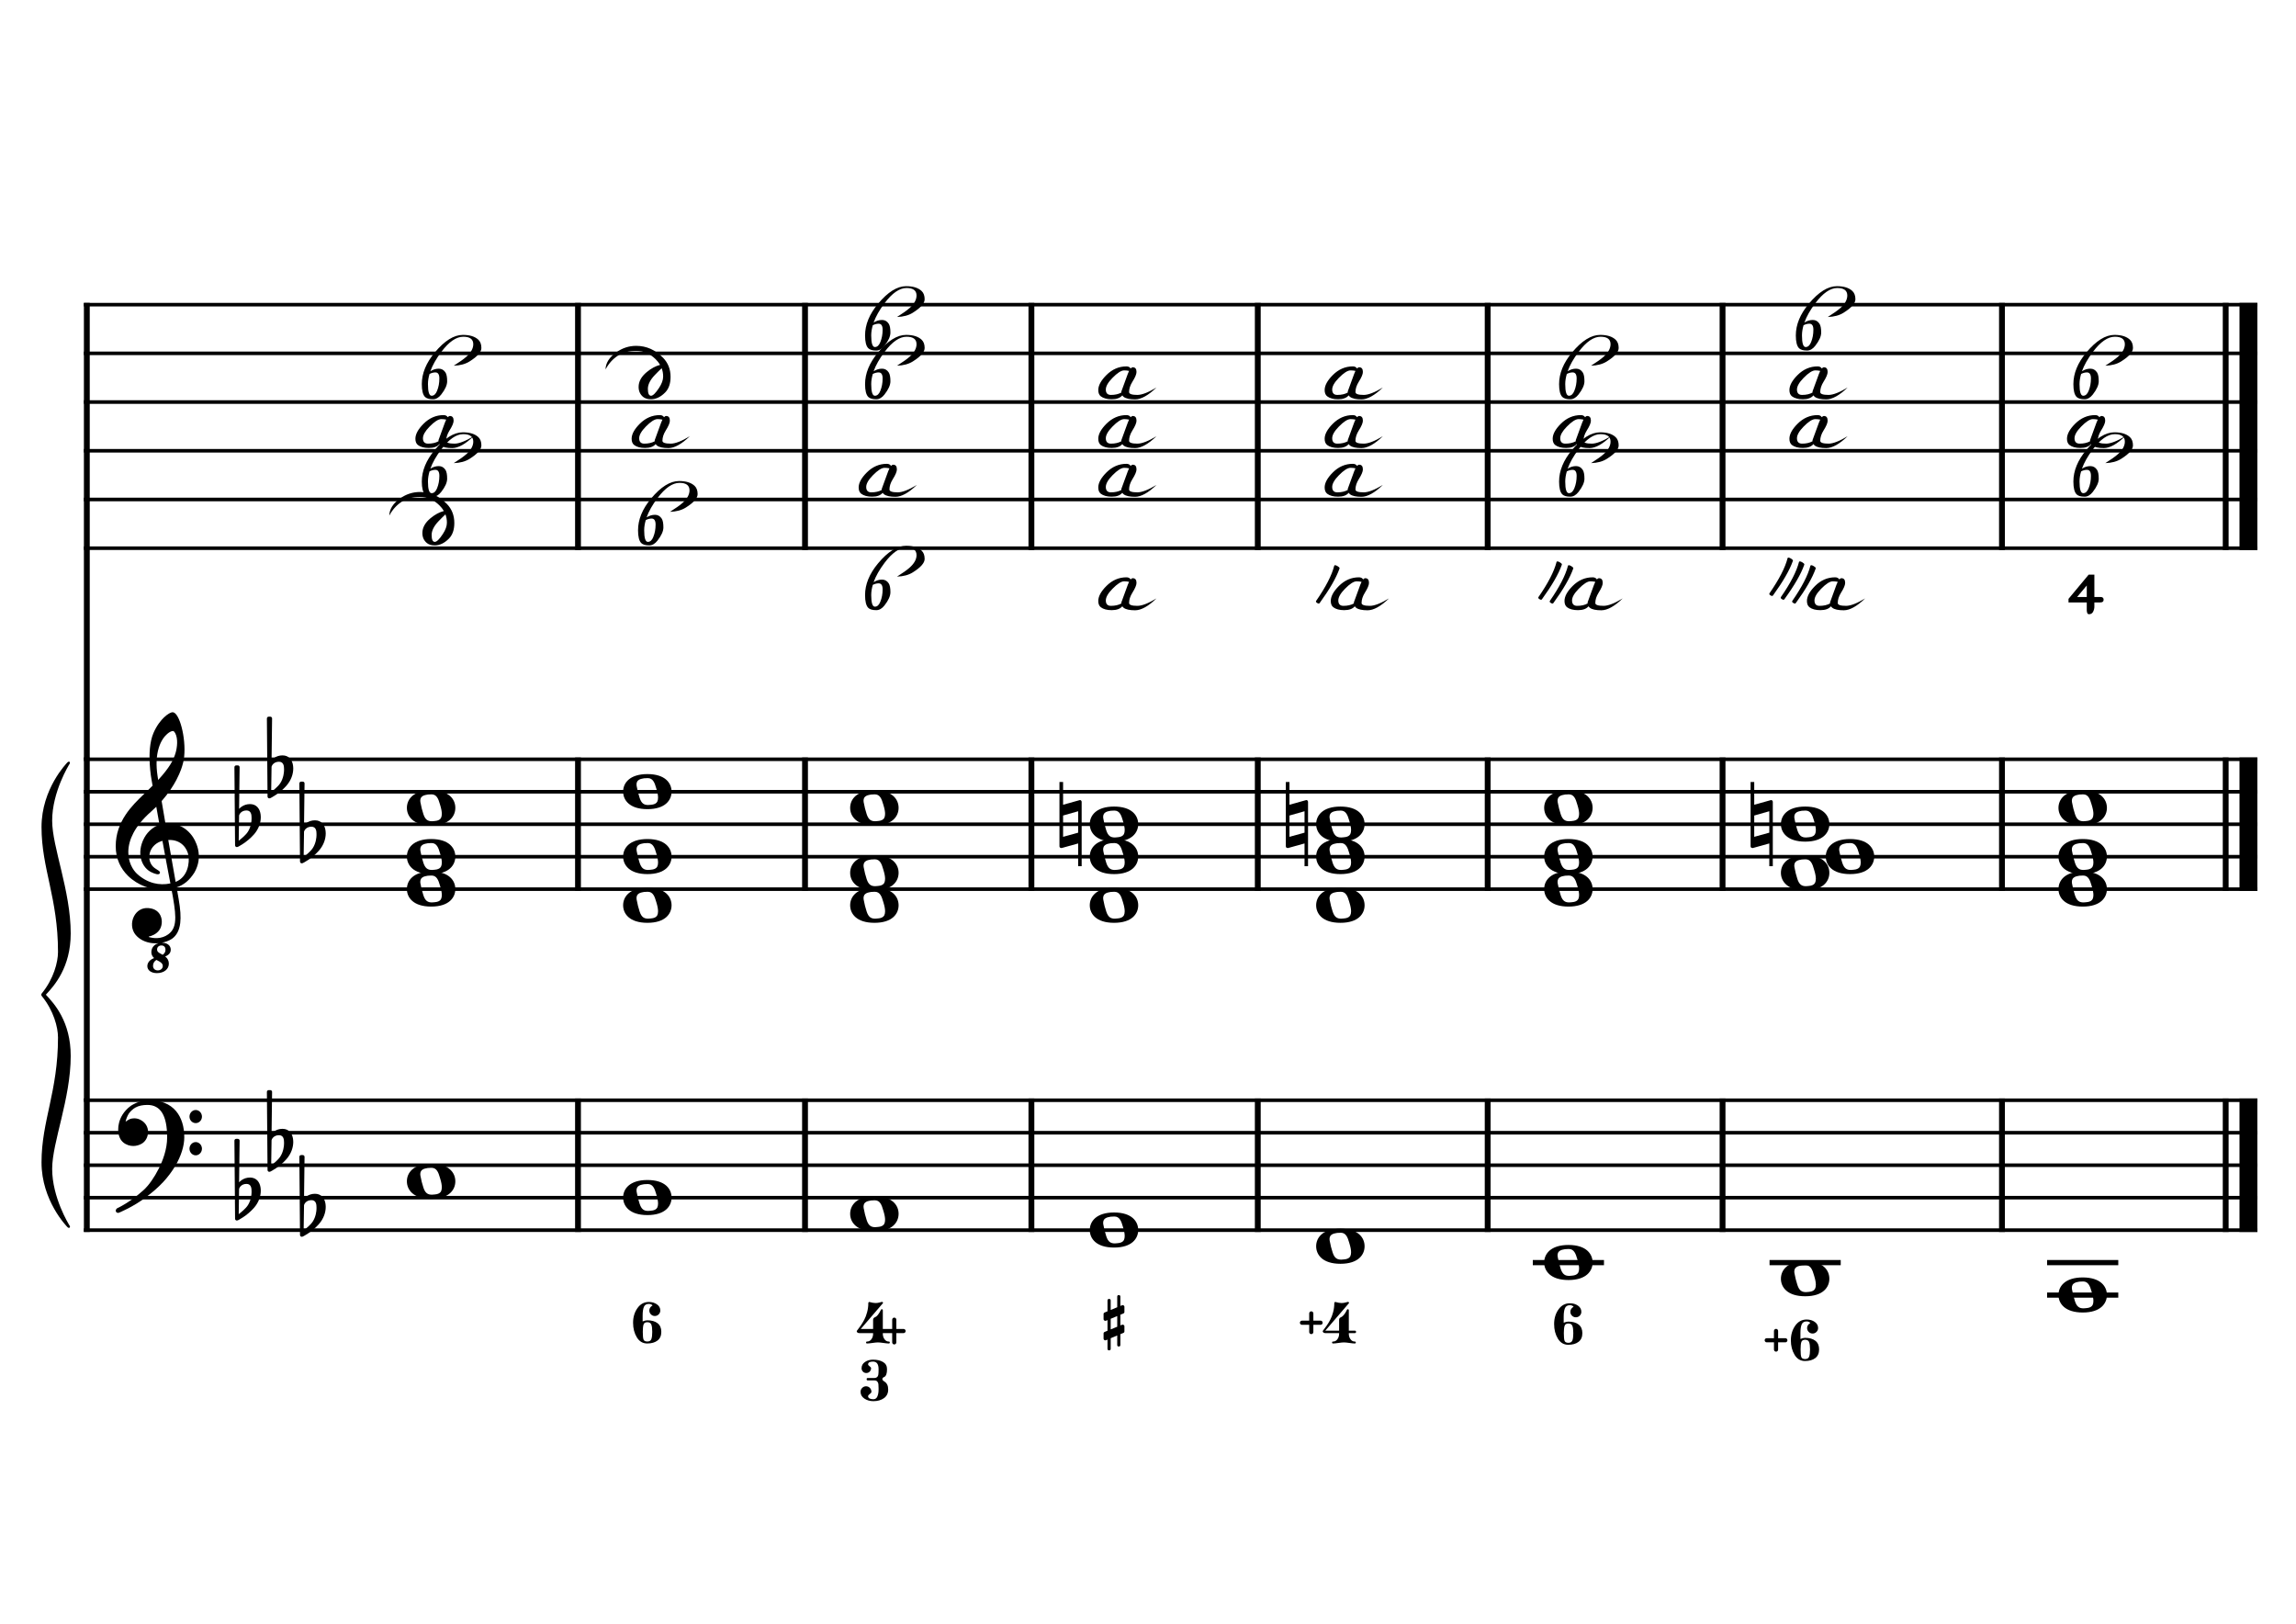 <?xml version="1.0" encoding="UTF-8" standalone="no"?>
<svg width="4209.44px" height="2976.38px" viewBox="0 0 4209.44 2976.38"
 xmlns="http://www.w3.org/2000/svg" xmlns:xlink="http://www.w3.org/1999/xlink" version="1.2" baseProfile="tiny">
<title>DoMineur (2)</title>
<desc>Generated by MuseScore 3.6.2</desc>
<polyline class="StaffLines" fill="none" stroke="#000000" stroke-width="6.55" stroke-linejoin="bevel" points="153.819,558.425 4138.58,558.425"/>
<polyline class="StaffLines" fill="none" stroke="#000000" stroke-width="6.55" stroke-linejoin="bevel" points="153.819,647.717 4138.58,647.717"/>
<polyline class="StaffLines" fill="none" stroke="#000000" stroke-width="6.55" stroke-linejoin="bevel" points="153.819,737.008 4138.58,737.008"/>
<polyline class="StaffLines" fill="none" stroke="#000000" stroke-width="6.55" stroke-linejoin="bevel" points="153.819,826.299 4138.58,826.299"/>
<polyline class="StaffLines" fill="none" stroke="#000000" stroke-width="6.55" stroke-linejoin="bevel" points="153.819,915.591 4138.58,915.591"/>
<polyline class="StaffLines" fill="none" stroke="#000000" stroke-width="6.55" stroke-linejoin="bevel" points="153.819,1004.88 4138.58,1004.88"/>
<polyline class="StaffLines" fill="none" stroke="#000000" stroke-width="6.55" stroke-linejoin="bevel" points="153.819,1391.81 4138.58,1391.81"/>
<polyline class="StaffLines" fill="none" stroke="#000000" stroke-width="6.55" stroke-linejoin="bevel" points="153.819,1451.34 4138.58,1451.34"/>
<polyline class="StaffLines" fill="none" stroke="#000000" stroke-width="6.55" stroke-linejoin="bevel" points="153.819,1510.87 4138.58,1510.87"/>
<polyline class="StaffLines" fill="none" stroke="#000000" stroke-width="6.55" stroke-linejoin="bevel" points="153.819,1570.39 4138.58,1570.39"/>
<polyline class="StaffLines" fill="none" stroke="#000000" stroke-width="6.55" stroke-linejoin="bevel" points="153.819,1629.92 4138.58,1629.92"/>
<polyline class="StaffLines" fill="none" stroke="#000000" stroke-width="6.55" stroke-linejoin="bevel" points="153.819,2016.85 4138.58,2016.85"/>
<polyline class="StaffLines" fill="none" stroke="#000000" stroke-width="6.55" stroke-linejoin="bevel" points="153.819,2076.38 4138.58,2076.38"/>
<polyline class="StaffLines" fill="none" stroke="#000000" stroke-width="6.55" stroke-linejoin="bevel" points="153.819,2135.91 4138.58,2135.91"/>
<polyline class="StaffLines" fill="none" stroke="#000000" stroke-width="6.55" stroke-linejoin="bevel" points="153.819,2195.43 4138.58,2195.43"/>
<polyline class="StaffLines" fill="none" stroke="#000000" stroke-width="6.55" stroke-linejoin="bevel" points="153.819,2254.96 4138.58,2254.96"/>
<polyline class="BarLine" fill="none" stroke="#000000" stroke-width="10.71" stroke-linejoin="bevel" points="159.176,2013.58 159.176,2258.23"/>
<polyline class="BarLine" fill="none" stroke="#000000" stroke-width="10.71" stroke-linejoin="bevel" points="1059.69,2013.58 1059.69,2258.23"/>
<polyline class="BarLine" fill="none" stroke="#000000" stroke-width="10.71" stroke-linejoin="bevel" points="1475.91,2013.58 1475.91,2258.23"/>
<polyline class="BarLine" fill="none" stroke="#000000" stroke-width="10.71" stroke-linejoin="bevel" points="1890.95,2013.58 1890.95,2258.23"/>
<polyline class="BarLine" fill="none" stroke="#000000" stroke-width="10.71" stroke-linejoin="bevel" points="2305.99,2013.58 2305.99,2258.23"/>
<polyline class="BarLine" fill="none" stroke="#000000" stroke-width="10.71" stroke-linejoin="bevel" points="2727.48,2013.58 2727.48,2258.23"/>
<polyline class="BarLine" fill="none" stroke="#000000" stroke-width="10.71" stroke-linejoin="bevel" points="3158.08,2013.58 3158.08,2258.23"/>
<polyline class="BarLine" fill="none" stroke="#000000" stroke-width="10.71" stroke-linejoin="bevel" points="3670.38,2013.58 3670.38,2258.23"/>
<polyline class="BarLine" fill="none" stroke="#000000" stroke-width="10.71" stroke-linejoin="bevel" points="4080.54,2013.58 4080.54,2258.23"/>
<polyline class="BarLine" fill="none" stroke="#000000" stroke-width="32.74" stroke-linejoin="bevel" points="4122.21,2013.58 4122.21,2258.23"/>
<polyline class="BarLine" fill="none" stroke="#000000" stroke-width="10.71" stroke-linejoin="bevel" points="159.176,1388.54 159.176,2016.85"/>
<polyline class="BarLine" fill="none" stroke="#000000" stroke-width="10.71" stroke-linejoin="bevel" points="1059.69,1388.54 1059.69,1633.2"/>
<polyline class="BarLine" fill="none" stroke="#000000" stroke-width="10.71" stroke-linejoin="bevel" points="1475.91,1388.54 1475.91,1633.2"/>
<polyline class="BarLine" fill="none" stroke="#000000" stroke-width="10.71" stroke-linejoin="bevel" points="1890.95,1388.54 1890.95,1633.2"/>
<polyline class="BarLine" fill="none" stroke="#000000" stroke-width="10.71" stroke-linejoin="bevel" points="2305.99,1388.54 2305.99,1633.2"/>
<polyline class="BarLine" fill="none" stroke="#000000" stroke-width="10.71" stroke-linejoin="bevel" points="2727.48,1388.54 2727.48,1633.2"/>
<polyline class="BarLine" fill="none" stroke="#000000" stroke-width="10.71" stroke-linejoin="bevel" points="3158.08,1388.54 3158.08,1633.2"/>
<polyline class="BarLine" fill="none" stroke="#000000" stroke-width="10.71" stroke-linejoin="bevel" points="3670.38,1388.54 3670.38,1633.2"/>
<polyline class="BarLine" fill="none" stroke="#000000" stroke-width="10.71" stroke-linejoin="bevel" points="4080.54,1388.54 4080.54,1633.2"/>
<polyline class="BarLine" fill="none" stroke="#000000" stroke-width="32.74" stroke-linejoin="bevel" points="4122.21,1388.54 4122.21,1633.2"/>
<polyline class="BarLine" fill="none" stroke="#000000" stroke-width="10.71" stroke-linejoin="bevel" points="159.176,555.151 159.176,1391.81"/>
<polyline class="BarLine" fill="none" stroke="#000000" stroke-width="10.71" stroke-linejoin="bevel" points="1059.69,555.151 1059.69,1008.16"/>
<polyline class="BarLine" fill="none" stroke="#000000" stroke-width="10.71" stroke-linejoin="bevel" points="1475.91,555.151 1475.91,1008.16"/>
<polyline class="BarLine" fill="none" stroke="#000000" stroke-width="10.71" stroke-linejoin="bevel" points="1890.95,555.151 1890.95,1008.16"/>
<polyline class="BarLine" fill="none" stroke="#000000" stroke-width="10.71" stroke-linejoin="bevel" points="2305.99,555.151 2305.99,1008.16"/>
<polyline class="BarLine" fill="none" stroke="#000000" stroke-width="10.71" stroke-linejoin="bevel" points="2727.48,555.151 2727.48,1008.16"/>
<polyline class="BarLine" fill="none" stroke="#000000" stroke-width="10.71" stroke-linejoin="bevel" points="3158.08,555.151 3158.08,1008.16"/>
<polyline class="BarLine" fill="none" stroke="#000000" stroke-width="10.71" stroke-linejoin="bevel" points="3670.38,555.151 3670.38,1008.16"/>
<polyline class="BarLine" fill="none" stroke="#000000" stroke-width="10.71" stroke-linejoin="bevel" points="4080.54,555.151 4080.54,1008.16"/>
<polyline class="BarLine" fill="none" stroke="#000000" stroke-width="32.74" stroke-linejoin="bevel" points="4122.21,555.151 4122.21,1008.16"/>
<path class="Accidental" transform="matrix(2.381,0,0,2.381,1942.38,1510.87)" d="M16.6,-18.3 C16.4,-18.5 16.1,-18.6 15.8,-18.6 C15.7,-18.6 15.5,-18.5 15.4,-18.5 L2.8,-15 L2.8,-32.5 L0,-32.5 L0,17 C0,17.8 0.6,18.3 1.4,18.3 L1.8,18.3 L14.4,14.8 L14.4,32.3 L17.1,32.3 L17.1,-17.2 C17.1,-17.6 16.9,-18.1 16.6,-18.3 M14.4,6.5 L2.8,9.7 L2.8,-6.7 L14.4,-10 L14.4,6.5 "/>
<path class="Accidental" transform="matrix(2.381,0,0,2.381,2357.42,1510.87)" d="M16.6,-18.3 C16.4,-18.5 16.1,-18.6 15.8,-18.6 C15.7,-18.6 15.5,-18.5 15.4,-18.5 L2.8,-15 L2.8,-32.5 L0,-32.5 L0,17 C0,17.8 0.6,18.3 1.4,18.3 L1.8,18.3 L14.4,14.8 L14.4,32.3 L17.1,32.3 L17.1,-17.2 C17.1,-17.6 16.9,-18.1 16.6,-18.3 M14.4,6.5 L2.8,9.7 L2.8,-6.7 L14.4,-10 L14.4,6.5 "/>
<path class="Accidental" transform="matrix(2.381,0,0,2.381,3209.51,1510.87)" d="M16.6,-18.3 C16.4,-18.5 16.1,-18.6 15.8,-18.6 C15.7,-18.6 15.5,-18.5 15.4,-18.5 L2.8,-15 L2.8,-32.5 L0,-32.5 L0,17 C0,17.8 0.6,18.3 1.4,18.3 L1.8,18.3 L14.4,14.8 L14.4,32.3 L17.1,32.3 L17.1,-17.2 C17.1,-17.6 16.9,-18.1 16.6,-18.3 M14.4,6.5 L2.8,9.7 L2.8,-6.7 L14.4,-10 L14.4,6.5 "/>
<polyline class="LedgerLine" fill="none" stroke="#000000" stroke-width="9.52" stroke-linejoin="bevel" points="2810.22,2314.49 2940.7,2314.49"/>
<polyline class="LedgerLine" fill="none" stroke="#000000" stroke-width="9.52" stroke-linejoin="bevel" points="3244.26,2314.49 3374.74,2314.49"/>
<polyline class="LedgerLine" fill="none" stroke="#000000" stroke-width="9.52" stroke-linejoin="bevel" points="3753.13,2374.02 3883.6,2374.02"/>
<polyline class="LedgerLine" fill="none" stroke="#000000" stroke-width="9.52" stroke-linejoin="bevel" points="3753.13,2314.49 3883.6,2314.49"/>
<path class="Note" transform="matrix(2.381,0,0,2.381,745.988,2165.67)" d="M18.7,-13.6 C4.9,-13.6 0,-6.6 0,-0.1 C0,6.4 4.9,13.4 18.7,13.4 C32.5,13.4 37.3,6.4 37.3,-0.1 C37.3,-6.6 32.5,-13.6 18.7,-13.6 M10.4,-4.5 C10.3,-4.9 10.3,-5.3 10.3,-5.7 C10.3,-6.5 10.5,-7.3 10.9,-8 C11.6,-9 12.8,-9.7 14.3,-10 C15.6,-10.3 16.3,-10.5 18.9,-10.5 L19,-10.5 C23,-10.5 24.3,-6.8 25.4,-3 L25.7,-2 C26.5,0.6 26.9,2.8 26.9,4.5 C26.9,5.7 26.7,6.8 26.3,7.6 C25.7,8.7 24.7,9.4 23,9.8 C22.1,10 20.6,10.1 20.6,10.1 C20.1,10.1 19.7,10.2 19.3,10.2 C16.1,10.2 14.1,9 12.7,4.7 C11.5,1 11.3,-0.1 10.4,-4.5"/>
<path class="Note" transform="matrix(2.381,0,0,2.381,1142.43,2195.43)" d="M18.7,-13.6 C4.9,-13.6 0,-6.6 0,-0.1 C0,6.4 4.9,13.4 18.7,13.4 C32.5,13.4 37.3,6.4 37.3,-0.1 C37.3,-6.6 32.5,-13.6 18.7,-13.6 M10.4,-4.5 C10.3,-4.9 10.3,-5.3 10.3,-5.7 C10.3,-6.5 10.5,-7.3 10.9,-8 C11.6,-9 12.8,-9.7 14.3,-10 C15.6,-10.3 16.3,-10.5 18.9,-10.5 L19,-10.5 C23,-10.5 24.3,-6.8 25.4,-3 L25.7,-2 C26.5,0.6 26.9,2.8 26.9,4.5 C26.9,5.7 26.7,6.8 26.3,7.6 C25.7,8.7 24.7,9.4 23,9.8 C22.1,10 20.6,10.1 20.6,10.1 C20.1,10.1 19.7,10.2 19.3,10.2 C16.1,10.2 14.1,9 12.7,4.7 C11.5,1 11.3,-0.1 10.4,-4.5"/>
<path class="Note" transform="matrix(2.381,0,0,2.381,1558.66,2225.2)" d="M18.7,-13.6 C4.9,-13.6 0,-6.6 0,-0.1 C0,6.4 4.9,13.4 18.7,13.4 C32.5,13.4 37.3,6.4 37.3,-0.1 C37.3,-6.6 32.5,-13.6 18.7,-13.6 M10.4,-4.5 C10.3,-4.9 10.3,-5.3 10.3,-5.7 C10.3,-6.5 10.5,-7.3 10.9,-8 C11.6,-9 12.8,-9.7 14.3,-10 C15.6,-10.3 16.3,-10.5 18.9,-10.5 L19,-10.5 C23,-10.5 24.3,-6.8 25.4,-3 L25.7,-2 C26.5,0.6 26.9,2.8 26.9,4.5 C26.9,5.7 26.7,6.8 26.3,7.6 C25.7,8.7 24.7,9.4 23,9.8 C22.1,10 20.6,10.1 20.6,10.1 C20.1,10.1 19.7,10.2 19.3,10.2 C16.1,10.2 14.1,9 12.7,4.7 C11.5,1 11.3,-0.1 10.4,-4.5"/>
<path class="Note" transform="matrix(2.381,0,0,2.381,1997.96,2254.96)" d="M18.7,-13.6 C4.9,-13.6 0,-6.6 0,-0.1 C0,6.4 4.9,13.4 18.7,13.4 C32.5,13.4 37.3,6.4 37.3,-0.1 C37.3,-6.6 32.5,-13.6 18.7,-13.6 M10.4,-4.5 C10.3,-4.9 10.3,-5.3 10.3,-5.7 C10.3,-6.5 10.5,-7.3 10.9,-8 C11.6,-9 12.8,-9.7 14.3,-10 C15.6,-10.3 16.3,-10.5 18.9,-10.5 L19,-10.5 C23,-10.5 24.3,-6.8 25.4,-3 L25.7,-2 C26.5,0.6 26.9,2.8 26.9,4.5 C26.9,5.7 26.7,6.8 26.3,7.6 C25.7,8.7 24.7,9.4 23,9.8 C22.1,10 20.6,10.1 20.6,10.1 C20.1,10.1 19.7,10.2 19.3,10.2 C16.1,10.2 14.1,9 12.7,4.7 C11.5,1 11.3,-0.1 10.4,-4.5"/>
<path class="Note" transform="matrix(2.381,0,0,2.381,2413,2284.72)" d="M18.7,-13.6 C4.9,-13.6 0,-6.6 0,-0.1 C0,6.4 4.9,13.4 18.7,13.4 C32.5,13.4 37.3,6.4 37.3,-0.1 C37.3,-6.6 32.5,-13.6 18.7,-13.6 M10.4,-4.5 C10.3,-4.9 10.3,-5.3 10.3,-5.7 C10.3,-6.5 10.5,-7.3 10.9,-8 C11.6,-9 12.8,-9.7 14.3,-10 C15.6,-10.3 16.3,-10.5 18.9,-10.5 L19,-10.5 C23,-10.5 24.3,-6.8 25.4,-3 L25.7,-2 C26.5,0.6 26.9,2.8 26.9,4.5 C26.9,5.7 26.7,6.8 26.3,7.6 C25.7,8.7 24.7,9.4 23,9.8 C22.1,10 20.6,10.1 20.6,10.1 C20.1,10.1 19.7,10.2 19.3,10.2 C16.1,10.2 14.1,9 12.7,4.7 C11.5,1 11.3,-0.1 10.4,-4.5"/>
<path class="Note" transform="matrix(2.381,0,0,2.381,2831.06,2314.49)" d="M18.7,-13.6 C4.9,-13.6 0,-6.6 0,-0.1 C0,6.4 4.9,13.4 18.7,13.4 C32.5,13.4 37.3,6.4 37.3,-0.1 C37.3,-6.6 32.5,-13.6 18.7,-13.6 M10.4,-4.5 C10.3,-4.9 10.3,-5.3 10.3,-5.7 C10.3,-6.5 10.5,-7.3 10.9,-8 C11.6,-9 12.8,-9.7 14.3,-10 C15.6,-10.3 16.3,-10.5 18.9,-10.5 L19,-10.5 C23,-10.5 24.3,-6.8 25.4,-3 L25.7,-2 C26.5,0.6 26.9,2.8 26.9,4.5 C26.9,5.7 26.7,6.8 26.3,7.6 C25.7,8.7 24.7,9.4 23,9.8 C22.1,10 20.6,10.1 20.6,10.1 C20.1,10.1 19.7,10.2 19.3,10.2 C16.1,10.2 14.1,9 12.7,4.7 C11.5,1 11.3,-0.1 10.4,-4.5"/>
<path class="Note" transform="matrix(2.381,0,0,2.381,3265.09,2344.25)" d="M18.7,-13.6 C4.9,-13.6 0,-6.6 0,-0.1 C0,6.4 4.9,13.4 18.7,13.4 C32.5,13.4 37.3,6.4 37.3,-0.1 C37.3,-6.6 32.5,-13.6 18.7,-13.6 M10.4,-4.5 C10.3,-4.9 10.3,-5.3 10.3,-5.7 C10.3,-6.5 10.5,-7.3 10.9,-8 C11.6,-9 12.8,-9.7 14.3,-10 C15.6,-10.3 16.3,-10.5 18.9,-10.5 L19,-10.5 C23,-10.5 24.3,-6.8 25.4,-3 L25.7,-2 C26.5,0.6 26.9,2.8 26.9,4.5 C26.9,5.7 26.7,6.8 26.3,7.6 C25.7,8.7 24.7,9.4 23,9.8 C22.1,10 20.6,10.1 20.6,10.1 C20.1,10.1 19.7,10.2 19.3,10.2 C16.1,10.2 14.1,9 12.7,4.7 C11.5,1 11.3,-0.1 10.4,-4.5"/>
<path class="Note" transform="matrix(2.381,0,0,2.381,3773.96,2374.02)" d="M18.7,-13.6 C4.9,-13.6 0,-6.6 0,-0.1 C0,6.4 4.9,13.4 18.7,13.4 C32.5,13.4 37.3,6.4 37.3,-0.1 C37.3,-6.6 32.5,-13.6 18.7,-13.6 M10.4,-4.5 C10.3,-4.9 10.3,-5.3 10.3,-5.7 C10.3,-6.5 10.5,-7.3 10.9,-8 C11.6,-9 12.8,-9.7 14.3,-10 C15.6,-10.3 16.3,-10.5 18.9,-10.5 L19,-10.5 C23,-10.5 24.3,-6.8 25.4,-3 L25.7,-2 C26.5,0.6 26.9,2.8 26.9,4.5 C26.9,5.7 26.7,6.8 26.3,7.6 C25.7,8.7 24.7,9.4 23,9.8 C22.1,10 20.6,10.1 20.6,10.1 C20.1,10.1 19.7,10.2 19.3,10.2 C16.1,10.2 14.1,9 12.7,4.7 C11.5,1 11.3,-0.1 10.4,-4.5"/>
<path class="Note" transform="matrix(2.381,0,0,2.381,745.988,1629.92)" d="M18.7,-13.6 C4.9,-13.6 0,-6.6 0,-0.1 C0,6.4 4.9,13.4 18.7,13.4 C32.5,13.4 37.3,6.4 37.3,-0.1 C37.3,-6.6 32.5,-13.6 18.7,-13.6 M10.4,-4.5 C10.3,-4.9 10.3,-5.3 10.3,-5.7 C10.3,-6.5 10.5,-7.3 10.9,-8 C11.6,-9 12.8,-9.7 14.3,-10 C15.6,-10.3 16.3,-10.5 18.9,-10.5 L19,-10.5 C23,-10.5 24.3,-6.8 25.4,-3 L25.7,-2 C26.5,0.6 26.9,2.8 26.9,4.5 C26.9,5.7 26.7,6.8 26.3,7.6 C25.7,8.7 24.7,9.4 23,9.8 C22.1,10 20.6,10.1 20.6,10.1 C20.1,10.1 19.7,10.2 19.3,10.2 C16.1,10.2 14.1,9 12.7,4.7 C11.5,1 11.3,-0.1 10.4,-4.5"/>
<path class="Note" transform="matrix(2.381,0,0,2.381,745.988,1570.39)" d="M18.7,-13.6 C4.9,-13.6 0,-6.6 0,-0.1 C0,6.4 4.9,13.4 18.7,13.4 C32.5,13.4 37.3,6.4 37.3,-0.1 C37.3,-6.6 32.5,-13.6 18.7,-13.6 M10.4,-4.5 C10.3,-4.9 10.3,-5.3 10.3,-5.7 C10.3,-6.5 10.5,-7.3 10.9,-8 C11.6,-9 12.8,-9.7 14.3,-10 C15.6,-10.3 16.3,-10.5 18.9,-10.5 L19,-10.5 C23,-10.5 24.3,-6.8 25.4,-3 L25.7,-2 C26.5,0.6 26.9,2.8 26.9,4.5 C26.9,5.7 26.7,6.8 26.3,7.6 C25.7,8.7 24.7,9.4 23,9.8 C22.1,10 20.6,10.1 20.6,10.1 C20.1,10.1 19.7,10.2 19.3,10.2 C16.1,10.2 14.1,9 12.7,4.7 C11.5,1 11.3,-0.1 10.4,-4.5"/>
<path class="Note" transform="matrix(2.381,0,0,2.381,745.988,1481.1)" d="M18.7,-13.6 C4.9,-13.6 0,-6.6 0,-0.1 C0,6.4 4.9,13.4 18.7,13.4 C32.5,13.4 37.3,6.4 37.3,-0.1 C37.3,-6.6 32.5,-13.6 18.7,-13.6 M10.4,-4.5 C10.3,-4.9 10.3,-5.3 10.3,-5.7 C10.3,-6.5 10.5,-7.3 10.9,-8 C11.6,-9 12.8,-9.7 14.3,-10 C15.6,-10.3 16.3,-10.5 18.9,-10.5 L19,-10.5 C23,-10.5 24.3,-6.8 25.4,-3 L25.7,-2 C26.5,0.6 26.9,2.8 26.9,4.5 C26.9,5.7 26.7,6.8 26.3,7.6 C25.7,8.7 24.7,9.4 23,9.8 C22.1,10 20.6,10.1 20.6,10.1 C20.1,10.1 19.7,10.2 19.3,10.2 C16.1,10.2 14.1,9 12.7,4.7 C11.5,1 11.3,-0.1 10.4,-4.5"/>
<path class="Note" transform="matrix(2.381,0,0,2.381,1142.43,1659.69)" d="M18.7,-13.6 C4.9,-13.6 0,-6.6 0,-0.1 C0,6.4 4.9,13.4 18.7,13.4 C32.5,13.4 37.3,6.4 37.3,-0.1 C37.3,-6.6 32.5,-13.6 18.7,-13.6 M10.4,-4.5 C10.3,-4.9 10.3,-5.3 10.3,-5.7 C10.3,-6.5 10.5,-7.3 10.9,-8 C11.6,-9 12.8,-9.7 14.3,-10 C15.6,-10.3 16.3,-10.5 18.9,-10.5 L19,-10.5 C23,-10.5 24.3,-6.8 25.4,-3 L25.7,-2 C26.5,0.6 26.9,2.8 26.9,4.5 C26.9,5.7 26.7,6.8 26.3,7.6 C25.7,8.7 24.7,9.4 23,9.8 C22.1,10 20.6,10.1 20.6,10.1 C20.1,10.1 19.7,10.2 19.3,10.2 C16.1,10.2 14.1,9 12.7,4.7 C11.5,1 11.3,-0.1 10.4,-4.5"/>
<path class="Note" transform="matrix(2.381,0,0,2.381,1142.43,1570.39)" d="M18.7,-13.6 C4.9,-13.6 0,-6.6 0,-0.1 C0,6.4 4.9,13.4 18.7,13.4 C32.5,13.4 37.3,6.4 37.3,-0.1 C37.3,-6.6 32.5,-13.6 18.7,-13.6 M10.4,-4.5 C10.3,-4.9 10.3,-5.3 10.3,-5.7 C10.3,-6.5 10.5,-7.3 10.9,-8 C11.6,-9 12.8,-9.7 14.3,-10 C15.6,-10.3 16.3,-10.5 18.9,-10.5 L19,-10.5 C23,-10.5 24.3,-6.8 25.4,-3 L25.7,-2 C26.5,0.6 26.9,2.8 26.9,4.5 C26.9,5.7 26.7,6.8 26.3,7.6 C25.7,8.7 24.7,9.4 23,9.8 C22.1,10 20.6,10.1 20.6,10.1 C20.1,10.1 19.7,10.2 19.3,10.2 C16.1,10.2 14.1,9 12.7,4.7 C11.5,1 11.3,-0.1 10.4,-4.5"/>
<path class="Note" transform="matrix(2.381,0,0,2.381,1142.43,1451.34)" d="M18.7,-13.6 C4.9,-13.6 0,-6.6 0,-0.1 C0,6.4 4.9,13.4 18.7,13.4 C32.5,13.4 37.3,6.4 37.3,-0.1 C37.3,-6.6 32.5,-13.6 18.7,-13.6 M10.4,-4.5 C10.3,-4.9 10.3,-5.3 10.3,-5.7 C10.3,-6.5 10.5,-7.3 10.9,-8 C11.6,-9 12.8,-9.7 14.3,-10 C15.6,-10.3 16.3,-10.5 18.9,-10.5 L19,-10.5 C23,-10.5 24.3,-6.8 25.4,-3 L25.7,-2 C26.5,0.6 26.9,2.8 26.9,4.5 C26.9,5.7 26.7,6.8 26.3,7.6 C25.7,8.7 24.7,9.4 23,9.8 C22.1,10 20.6,10.1 20.6,10.1 C20.1,10.1 19.7,10.2 19.3,10.2 C16.1,10.2 14.1,9 12.7,4.7 C11.5,1 11.3,-0.1 10.4,-4.5"/>
<path class="Note" transform="matrix(2.381,0,0,2.381,1558.66,1659.69)" d="M18.7,-13.6 C4.9,-13.6 0,-6.6 0,-0.1 C0,6.4 4.9,13.4 18.7,13.4 C32.5,13.4 37.3,6.4 37.3,-0.1 C37.3,-6.6 32.5,-13.6 18.7,-13.6 M10.4,-4.5 C10.3,-4.9 10.3,-5.3 10.3,-5.7 C10.3,-6.5 10.5,-7.3 10.9,-8 C11.6,-9 12.8,-9.7 14.3,-10 C15.6,-10.3 16.3,-10.5 18.9,-10.5 L19,-10.5 C23,-10.5 24.3,-6.8 25.4,-3 L25.7,-2 C26.5,0.6 26.9,2.8 26.9,4.5 C26.9,5.7 26.7,6.8 26.3,7.6 C25.7,8.7 24.7,9.4 23,9.8 C22.1,10 20.6,10.1 20.6,10.1 C20.1,10.1 19.7,10.2 19.3,10.2 C16.1,10.2 14.1,9 12.7,4.7 C11.5,1 11.3,-0.1 10.4,-4.5"/>
<path class="Note" transform="matrix(2.381,0,0,2.381,1558.66,1600.16)" d="M18.7,-13.6 C4.9,-13.6 0,-6.6 0,-0.1 C0,6.4 4.9,13.4 18.7,13.4 C32.5,13.4 37.3,6.4 37.3,-0.1 C37.3,-6.6 32.5,-13.6 18.7,-13.6 M10.4,-4.5 C10.3,-4.9 10.3,-5.3 10.3,-5.7 C10.3,-6.5 10.5,-7.3 10.9,-8 C11.6,-9 12.8,-9.7 14.3,-10 C15.6,-10.3 16.3,-10.5 18.9,-10.5 L19,-10.5 C23,-10.5 24.3,-6.8 25.4,-3 L25.7,-2 C26.5,0.6 26.9,2.8 26.9,4.5 C26.9,5.7 26.7,6.8 26.3,7.6 C25.7,8.7 24.7,9.4 23,9.8 C22.1,10 20.6,10.1 20.6,10.1 C20.1,10.1 19.7,10.2 19.3,10.2 C16.1,10.2 14.1,9 12.7,4.7 C11.5,1 11.3,-0.1 10.4,-4.5"/>
<path class="Note" transform="matrix(2.381,0,0,2.381,1558.66,1481.1)" d="M18.7,-13.6 C4.9,-13.6 0,-6.6 0,-0.1 C0,6.4 4.9,13.4 18.7,13.4 C32.5,13.4 37.3,6.4 37.3,-0.1 C37.3,-6.6 32.5,-13.6 18.7,-13.6 M10.4,-4.5 C10.3,-4.9 10.3,-5.3 10.3,-5.7 C10.3,-6.5 10.5,-7.3 10.9,-8 C11.6,-9 12.8,-9.7 14.3,-10 C15.6,-10.3 16.3,-10.5 18.9,-10.5 L19,-10.5 C23,-10.5 24.3,-6.8 25.4,-3 L25.7,-2 C26.5,0.6 26.9,2.8 26.9,4.5 C26.9,5.7 26.7,6.8 26.3,7.6 C25.7,8.7 24.7,9.4 23,9.8 C22.1,10 20.6,10.1 20.6,10.1 C20.1,10.1 19.7,10.2 19.3,10.2 C16.1,10.2 14.1,9 12.7,4.7 C11.5,1 11.3,-0.1 10.4,-4.5"/>
<path class="Note" transform="matrix(2.381,0,0,2.381,1997.96,1659.69)" d="M18.7,-13.6 C4.9,-13.6 0,-6.6 0,-0.1 C0,6.4 4.9,13.4 18.7,13.4 C32.5,13.4 37.3,6.4 37.3,-0.1 C37.3,-6.6 32.5,-13.6 18.7,-13.6 M10.4,-4.5 C10.3,-4.9 10.3,-5.3 10.3,-5.7 C10.3,-6.5 10.5,-7.3 10.9,-8 C11.6,-9 12.8,-9.7 14.3,-10 C15.6,-10.3 16.3,-10.5 18.9,-10.5 L19,-10.5 C23,-10.5 24.3,-6.8 25.4,-3 L25.7,-2 C26.5,0.6 26.9,2.8 26.9,4.5 C26.9,5.7 26.7,6.8 26.3,7.6 C25.7,8.7 24.7,9.4 23,9.8 C22.1,10 20.6,10.1 20.6,10.1 C20.1,10.1 19.7,10.2 19.3,10.2 C16.1,10.2 14.1,9 12.7,4.7 C11.5,1 11.3,-0.1 10.4,-4.5"/>
<path class="Note" transform="matrix(2.381,0,0,2.381,1997.96,1570.39)" d="M18.7,-13.6 C4.9,-13.6 0,-6.6 0,-0.1 C0,6.4 4.9,13.4 18.7,13.4 C32.5,13.4 37.3,6.4 37.3,-0.1 C37.3,-6.6 32.5,-13.6 18.7,-13.6 M10.4,-4.5 C10.3,-4.9 10.3,-5.3 10.3,-5.7 C10.3,-6.5 10.5,-7.3 10.9,-8 C11.6,-9 12.8,-9.7 14.3,-10 C15.6,-10.3 16.3,-10.5 18.9,-10.5 L19,-10.5 C23,-10.5 24.3,-6.8 25.4,-3 L25.7,-2 C26.5,0.6 26.9,2.8 26.9,4.5 C26.9,5.7 26.7,6.8 26.3,7.6 C25.7,8.7 24.7,9.4 23,9.8 C22.1,10 20.6,10.1 20.6,10.1 C20.1,10.1 19.7,10.2 19.3,10.2 C16.1,10.2 14.1,9 12.7,4.7 C11.5,1 11.3,-0.1 10.4,-4.5"/>
<path class="Note" transform="matrix(2.381,0,0,2.381,1997.96,1510.87)" d="M18.7,-13.6 C4.9,-13.6 0,-6.6 0,-0.1 C0,6.4 4.9,13.4 18.7,13.4 C32.5,13.4 37.3,6.4 37.3,-0.1 C37.3,-6.6 32.5,-13.6 18.7,-13.6 M10.4,-4.5 C10.3,-4.9 10.3,-5.3 10.3,-5.7 C10.3,-6.5 10.5,-7.3 10.9,-8 C11.6,-9 12.8,-9.7 14.3,-10 C15.6,-10.3 16.3,-10.5 18.9,-10.5 L19,-10.5 C23,-10.5 24.3,-6.8 25.4,-3 L25.7,-2 C26.5,0.6 26.9,2.8 26.9,4.5 C26.9,5.7 26.7,6.8 26.3,7.6 C25.7,8.7 24.7,9.4 23,9.8 C22.1,10 20.6,10.1 20.6,10.1 C20.1,10.1 19.7,10.2 19.3,10.2 C16.1,10.2 14.1,9 12.7,4.7 C11.5,1 11.3,-0.1 10.4,-4.5"/>
<path class="Note" transform="matrix(2.381,0,0,2.381,2413,1659.69)" d="M18.7,-13.6 C4.9,-13.6 0,-6.6 0,-0.1 C0,6.4 4.9,13.4 18.7,13.4 C32.5,13.4 37.3,6.4 37.3,-0.1 C37.3,-6.6 32.5,-13.6 18.7,-13.6 M10.4,-4.5 C10.3,-4.9 10.3,-5.3 10.3,-5.7 C10.3,-6.5 10.5,-7.3 10.9,-8 C11.6,-9 12.8,-9.7 14.3,-10 C15.6,-10.3 16.3,-10.5 18.9,-10.5 L19,-10.5 C23,-10.5 24.3,-6.8 25.4,-3 L25.7,-2 C26.5,0.6 26.9,2.8 26.9,4.5 C26.9,5.7 26.7,6.8 26.3,7.6 C25.7,8.7 24.7,9.4 23,9.8 C22.1,10 20.6,10.1 20.6,10.1 C20.1,10.1 19.7,10.2 19.3,10.2 C16.1,10.2 14.1,9 12.7,4.7 C11.5,1 11.3,-0.1 10.4,-4.5"/>
<path class="Note" transform="matrix(2.381,0,0,2.381,2413,1570.39)" d="M18.7,-13.6 C4.9,-13.6 0,-6.6 0,-0.1 C0,6.4 4.9,13.4 18.7,13.4 C32.5,13.4 37.3,6.4 37.3,-0.1 C37.3,-6.6 32.5,-13.6 18.7,-13.6 M10.4,-4.5 C10.3,-4.9 10.3,-5.3 10.3,-5.7 C10.3,-6.5 10.5,-7.3 10.9,-8 C11.6,-9 12.8,-9.7 14.3,-10 C15.6,-10.3 16.3,-10.5 18.9,-10.5 L19,-10.5 C23,-10.5 24.3,-6.8 25.4,-3 L25.7,-2 C26.5,0.6 26.9,2.8 26.9,4.5 C26.9,5.7 26.7,6.8 26.3,7.6 C25.7,8.7 24.7,9.4 23,9.8 C22.1,10 20.6,10.1 20.6,10.1 C20.1,10.1 19.7,10.2 19.3,10.2 C16.1,10.2 14.1,9 12.7,4.7 C11.5,1 11.3,-0.1 10.4,-4.5"/>
<path class="Note" transform="matrix(2.381,0,0,2.381,2413,1510.87)" d="M18.7,-13.6 C4.9,-13.6 0,-6.6 0,-0.1 C0,6.4 4.9,13.4 18.7,13.4 C32.5,13.4 37.3,6.4 37.3,-0.1 C37.3,-6.6 32.5,-13.6 18.7,-13.6 M10.4,-4.5 C10.3,-4.9 10.3,-5.3 10.3,-5.7 C10.3,-6.5 10.5,-7.3 10.9,-8 C11.6,-9 12.8,-9.7 14.3,-10 C15.6,-10.3 16.3,-10.5 18.9,-10.5 L19,-10.5 C23,-10.5 24.3,-6.8 25.4,-3 L25.7,-2 C26.5,0.6 26.9,2.8 26.9,4.5 C26.9,5.7 26.7,6.8 26.3,7.6 C25.7,8.7 24.7,9.4 23,9.8 C22.1,10 20.6,10.1 20.6,10.1 C20.1,10.1 19.7,10.2 19.3,10.2 C16.1,10.2 14.1,9 12.7,4.7 C11.5,1 11.3,-0.1 10.4,-4.5"/>
<path class="Note" transform="matrix(2.381,0,0,2.381,2831.06,1629.92)" d="M18.7,-13.6 C4.9,-13.6 0,-6.6 0,-0.1 C0,6.4 4.9,13.4 18.7,13.4 C32.5,13.4 37.3,6.4 37.3,-0.1 C37.3,-6.6 32.5,-13.6 18.7,-13.6 M10.4,-4.5 C10.3,-4.9 10.3,-5.3 10.3,-5.7 C10.3,-6.5 10.5,-7.3 10.9,-8 C11.6,-9 12.8,-9.7 14.3,-10 C15.6,-10.3 16.3,-10.5 18.9,-10.5 L19,-10.5 C23,-10.5 24.3,-6.8 25.4,-3 L25.7,-2 C26.5,0.6 26.9,2.8 26.9,4.5 C26.9,5.7 26.7,6.8 26.3,7.6 C25.7,8.7 24.7,9.4 23,9.8 C22.1,10 20.6,10.1 20.6,10.1 C20.1,10.1 19.7,10.2 19.3,10.2 C16.1,10.2 14.1,9 12.7,4.7 C11.5,1 11.3,-0.1 10.4,-4.5"/>
<path class="Note" transform="matrix(2.381,0,0,2.381,2831.06,1570.39)" d="M18.7,-13.6 C4.9,-13.6 0,-6.6 0,-0.1 C0,6.4 4.9,13.4 18.7,13.4 C32.5,13.4 37.3,6.4 37.3,-0.1 C37.3,-6.6 32.5,-13.6 18.7,-13.6 M10.4,-4.5 C10.3,-4.9 10.3,-5.3 10.3,-5.7 C10.3,-6.5 10.5,-7.3 10.9,-8 C11.6,-9 12.8,-9.7 14.3,-10 C15.6,-10.3 16.3,-10.5 18.9,-10.5 L19,-10.5 C23,-10.5 24.3,-6.8 25.4,-3 L25.7,-2 C26.5,0.6 26.9,2.8 26.9,4.5 C26.9,5.7 26.7,6.8 26.3,7.6 C25.7,8.7 24.7,9.4 23,9.8 C22.1,10 20.6,10.1 20.6,10.1 C20.1,10.1 19.7,10.2 19.3,10.2 C16.1,10.2 14.1,9 12.7,4.7 C11.5,1 11.3,-0.1 10.4,-4.5"/>
<path class="Note" transform="matrix(2.381,0,0,2.381,2831.06,1481.1)" d="M18.7,-13.6 C4.9,-13.6 0,-6.6 0,-0.1 C0,6.4 4.9,13.4 18.7,13.4 C32.5,13.4 37.3,6.4 37.3,-0.1 C37.3,-6.6 32.5,-13.6 18.7,-13.6 M10.4,-4.5 C10.3,-4.9 10.3,-5.3 10.3,-5.7 C10.3,-6.5 10.5,-7.3 10.9,-8 C11.6,-9 12.8,-9.7 14.3,-10 C15.6,-10.3 16.3,-10.5 18.9,-10.5 L19,-10.5 C23,-10.5 24.3,-6.8 25.4,-3 L25.7,-2 C26.5,0.6 26.9,2.8 26.9,4.5 C26.9,5.7 26.7,6.8 26.3,7.6 C25.7,8.7 24.7,9.4 23,9.8 C22.1,10 20.6,10.1 20.6,10.1 C20.1,10.1 19.7,10.2 19.3,10.2 C16.1,10.2 14.1,9 12.7,4.7 C11.5,1 11.3,-0.1 10.4,-4.5"/>
<path class="Note" transform="matrix(2.381,0,0,2.381,3265.09,1600.16)" d="M18.7,-13.6 C4.9,-13.6 0,-6.6 0,-0.1 C0,6.4 4.9,13.4 18.7,13.4 C32.5,13.4 37.3,6.4 37.3,-0.1 C37.3,-6.6 32.5,-13.6 18.7,-13.6 M10.4,-4.5 C10.3,-4.9 10.3,-5.3 10.3,-5.7 C10.3,-6.5 10.5,-7.3 10.9,-8 C11.6,-9 12.8,-9.7 14.3,-10 C15.6,-10.3 16.3,-10.5 18.9,-10.5 L19,-10.5 C23,-10.5 24.3,-6.8 25.4,-3 L25.7,-2 C26.5,0.6 26.9,2.8 26.9,4.5 C26.9,5.7 26.7,6.8 26.3,7.6 C25.7,8.7 24.7,9.4 23,9.8 C22.1,10 20.6,10.1 20.6,10.1 C20.1,10.1 19.7,10.2 19.3,10.2 C16.1,10.2 14.1,9 12.7,4.7 C11.5,1 11.3,-0.1 10.4,-4.5"/>
<path class="Note" transform="matrix(2.381,0,0,2.381,3347.35,1570.39)" d="M18.7,-13.6 C4.9,-13.6 0,-6.6 0,-0.1 C0,6.4 4.9,13.4 18.7,13.4 C32.5,13.4 37.3,6.4 37.3,-0.1 C37.3,-6.6 32.5,-13.6 18.7,-13.6 M10.4,-4.5 C10.3,-4.9 10.3,-5.3 10.3,-5.7 C10.3,-6.5 10.5,-7.3 10.9,-8 C11.6,-9 12.8,-9.7 14.3,-10 C15.6,-10.3 16.3,-10.5 18.9,-10.5 L19,-10.5 C23,-10.5 24.3,-6.8 25.4,-3 L25.7,-2 C26.5,0.6 26.9,2.8 26.9,4.5 C26.9,5.7 26.7,6.8 26.3,7.6 C25.7,8.7 24.7,9.4 23,9.8 C22.1,10 20.6,10.1 20.6,10.1 C20.1,10.1 19.7,10.2 19.3,10.2 C16.1,10.2 14.1,9 12.7,4.7 C11.5,1 11.3,-0.1 10.4,-4.5"/>
<path class="Note" transform="matrix(2.381,0,0,2.381,3265.09,1510.87)" d="M18.7,-13.6 C4.9,-13.6 0,-6.6 0,-0.1 C0,6.4 4.9,13.4 18.7,13.4 C32.5,13.4 37.3,6.4 37.3,-0.1 C37.3,-6.6 32.5,-13.6 18.7,-13.6 M10.4,-4.5 C10.3,-4.9 10.3,-5.3 10.3,-5.7 C10.3,-6.5 10.5,-7.3 10.9,-8 C11.6,-9 12.8,-9.7 14.3,-10 C15.6,-10.3 16.3,-10.5 18.9,-10.5 L19,-10.5 C23,-10.5 24.3,-6.8 25.4,-3 L25.7,-2 C26.5,0.6 26.9,2.8 26.9,4.5 C26.9,5.7 26.7,6.8 26.3,7.6 C25.7,8.7 24.7,9.4 23,9.8 C22.1,10 20.6,10.1 20.6,10.1 C20.1,10.1 19.7,10.2 19.3,10.2 C16.1,10.2 14.1,9 12.7,4.7 C11.5,1 11.3,-0.1 10.4,-4.5"/>
<path class="Note" transform="matrix(2.381,0,0,2.381,3773.96,1629.92)" d="M18.7,-13.6 C4.9,-13.6 0,-6.6 0,-0.1 C0,6.4 4.9,13.4 18.7,13.4 C32.5,13.4 37.3,6.4 37.3,-0.1 C37.3,-6.6 32.5,-13.6 18.7,-13.6 M10.4,-4.5 C10.3,-4.9 10.3,-5.3 10.3,-5.7 C10.3,-6.5 10.5,-7.3 10.9,-8 C11.6,-9 12.8,-9.7 14.3,-10 C15.6,-10.3 16.3,-10.5 18.9,-10.5 L19,-10.5 C23,-10.5 24.3,-6.8 25.4,-3 L25.7,-2 C26.5,0.6 26.9,2.8 26.9,4.5 C26.9,5.7 26.7,6.8 26.3,7.6 C25.7,8.7 24.7,9.4 23,9.8 C22.1,10 20.6,10.1 20.6,10.1 C20.1,10.1 19.7,10.2 19.3,10.2 C16.1,10.2 14.1,9 12.7,4.7 C11.5,1 11.3,-0.1 10.4,-4.5"/>
<path class="Note" transform="matrix(2.381,0,0,2.381,3773.96,1570.39)" d="M18.7,-13.6 C4.9,-13.6 0,-6.6 0,-0.1 C0,6.4 4.9,13.4 18.7,13.4 C32.5,13.4 37.3,6.4 37.3,-0.1 C37.3,-6.6 32.5,-13.6 18.7,-13.6 M10.4,-4.5 C10.3,-4.9 10.3,-5.3 10.3,-5.7 C10.3,-6.5 10.5,-7.3 10.9,-8 C11.6,-9 12.8,-9.7 14.3,-10 C15.6,-10.3 16.3,-10.5 18.9,-10.5 L19,-10.5 C23,-10.5 24.3,-6.8 25.4,-3 L25.7,-2 C26.5,0.6 26.9,2.8 26.9,4.5 C26.9,5.7 26.7,6.8 26.3,7.6 C25.7,8.7 24.7,9.4 23,9.8 C22.1,10 20.6,10.1 20.6,10.1 C20.1,10.1 19.7,10.2 19.3,10.2 C16.1,10.2 14.1,9 12.7,4.7 C11.5,1 11.3,-0.1 10.4,-4.5"/>
<path class="Note" transform="matrix(2.381,0,0,2.381,3773.96,1481.1)" d="M18.7,-13.6 C4.9,-13.6 0,-6.6 0,-0.1 C0,6.4 4.9,13.4 18.7,13.4 C32.5,13.4 37.3,6.4 37.3,-0.1 C37.3,-6.6 32.5,-13.6 18.7,-13.6 M10.4,-4.5 C10.3,-4.9 10.3,-5.3 10.3,-5.7 C10.3,-6.5 10.5,-7.3 10.9,-8 C11.6,-9 12.8,-9.7 14.3,-10 C15.6,-10.3 16.3,-10.5 18.9,-10.5 L19,-10.5 C23,-10.5 24.3,-6.8 25.4,-3 L25.7,-2 C26.5,0.6 26.9,2.8 26.9,4.5 C26.9,5.7 26.7,6.8 26.3,7.6 C25.7,8.7 24.7,9.4 23,9.8 C22.1,10 20.6,10.1 20.6,10.1 C20.1,10.1 19.7,10.2 19.3,10.2 C16.1,10.2 14.1,9 12.7,4.7 C11.5,1 11.3,-0.1 10.4,-4.5"/>
<path class="Note" d="M713.718,945.081 C714.028,933.383 720.497,923.001 733.126,913.937 C744.359,905.879 756.639,901.851 769.965,901.851 C788.636,901.851 805.099,909.172 819.354,923.815 C828.419,933.189 832.951,944.81 832.951,958.678 C832.951,971.151 829.619,980.719 822.957,987.382 C814.822,995.594 806.222,999.7 797.158,999.7 C790.96,999.7 786.157,998.306 782.748,995.517 C777.17,990.946 774.381,984.825 774.381,977.155 C774.381,967.239 779.339,958.174 789.256,949.962 C797.39,943.222 805.564,938.806 813.776,936.714 C811.607,932.995 808.856,929.509 805.525,926.255 C795.144,916.106 783.368,911.031 770.197,911.031 C756.484,911.031 745.134,914.014 736.147,919.98 C726.85,926.1 719.374,934.467 713.718,945.081 M816.681,942.873 C812.42,946.824 808.159,951.047 803.898,955.54 C795.531,964.372 791.347,972.739 791.347,980.642 C791.347,989.086 793.284,993.309 797.158,993.309 C800.644,993.309 805.525,988.544 811.8,979.015 C816.836,971.422 819.354,964.45 819.354,958.097 C819.354,952.674 818.463,947.599 816.681,942.873"/>
<path class="Note" d="M824.807,762.547 C829.378,762.547 831.663,765.414 831.663,771.147 C831.663,775.176 829.146,781.18 824.11,789.16 C820.081,795.59 818.067,801.865 818.067,807.986 C818.067,811.472 823.141,813.215 833.29,813.215 C841.658,813.215 853.317,808.683 868.27,799.619 C853.24,814.106 840.186,821.35 829.107,821.35 C819.113,821.35 812.14,819.839 808.189,816.818 C807.182,816.043 806.329,815.113 805.632,814.029 C801.759,818.755 795.289,821.118 786.225,821.118 C777.548,821.118 770.885,819.336 766.237,815.772 C763.138,813.37 761.588,809.535 761.588,804.267 C761.588,795.9 766.547,786.758 776.463,776.841 C787.077,766.227 799.357,760.92 813.302,760.92 C816.788,760.92 819.345,762.199 820.972,764.755 C822.289,763.283 823.567,762.547 824.807,762.547 M804.005,808.799 C803.928,808.179 803.889,807.56 803.889,806.94 C803.889,806.63 807.84,795.822 815.743,774.517 C816.517,772.425 817.292,770.643 818.067,769.171 C815.045,768.552 812.063,768.242 809.119,768.242 C803.695,768.242 796.49,772.851 787.503,782.071 C779.446,790.283 775.417,797.372 775.417,803.337 C775.417,809.923 778.555,813.215 784.83,813.215 C792.423,813.215 798.815,811.743 804.005,808.799"/>
<path class="Note" d="M831.896,670.351 C842.355,663.765 849.947,658.381 854.673,654.197 C863.35,646.527 867.689,638.78 867.689,630.955 C867.689,621.813 861.568,617.242 849.328,617.242 C836.467,617.242 823.064,626.5 809.119,645.017 C799.667,657.568 792.965,669.421 789.014,680.577 C793.895,677.401 799.047,675.813 804.47,675.813 C809.583,675.813 813.651,678.098 816.672,682.669 C818.764,685.846 819.81,691.269 819.81,698.939 C819.81,705.834 816.169,713.93 808.886,723.227 C804.393,728.96 799.396,731.826 793.895,731.826 C786.922,731.826 782.041,730.432 779.252,727.643 C775.301,723.692 773.326,715.867 773.326,704.168 C773.326,684.49 781.267,665.121 797.149,646.063 C815.045,624.602 832.206,613.872 848.63,613.872 C861.336,613.872 870.827,616.855 877.102,622.82 C880.743,626.307 882.564,631.343 882.564,637.928 C882.564,645.288 875.32,653.5 860.832,662.565 C853.24,667.368 843.594,669.963 831.896,670.351 M787.503,685.458 C785.566,691.966 784.598,698.203 784.598,704.168 C784.598,718.346 786.845,725.435 791.338,725.435 C795.599,725.435 798.931,722.413 801.332,716.37 C804.121,709.553 805.516,701.999 805.516,693.709 C805.516,686.349 803.076,682.669 798.195,682.669 C794.786,682.669 791.222,683.599 787.503,685.458"/>
<path class="Note" d="M1228.34,938.225 C1238.8,931.639 1246.39,926.255 1251.12,922.071 C1259.79,914.401 1264.13,906.654 1264.13,898.829 C1264.13,889.687 1258.01,885.116 1245.77,885.116 C1232.91,885.116 1219.51,894.374 1205.56,912.891 C1196.11,925.442 1189.41,937.295 1185.46,948.451 C1190.34,945.275 1195.49,943.687 1200.91,943.687 C1206.03,943.687 1210.09,945.972 1213.11,950.543 C1215.21,953.72 1216.25,959.143 1216.25,966.813 C1216.25,973.708 1212.61,981.804 1205.33,991.101 C1200.83,996.834 1195.84,999.7 1190.34,999.7 C1183.36,999.7 1178.48,998.306 1175.69,995.517 C1171.74,991.566 1169.77,983.741 1169.77,972.042 C1169.77,952.364 1177.71,932.995 1193.59,913.937 C1211.49,892.476 1228.65,881.746 1245.07,881.746 C1257.78,881.746 1267.27,884.729 1273.54,890.694 C1277.19,894.181 1279.01,899.217 1279.01,905.802 C1279.01,913.162 1271.76,921.374 1257.27,930.439 C1249.68,935.242 1240.04,937.837 1228.34,938.225 M1183.95,953.332 C1182.01,959.84 1181.04,966.077 1181.04,972.042 C1181.04,986.22 1183.29,993.309 1187.78,993.309 C1192.04,993.309 1195.37,990.287 1197.77,984.244 C1200.56,977.427 1201.96,969.873 1201.96,961.583 C1201.96,954.223 1199.52,950.543 1194.64,950.543 C1191.23,950.543 1187.66,951.473 1183.95,953.332"/>
<path class="Note" d="M1221.25,762.547 C1225.82,762.547 1228.11,765.414 1228.11,771.147 C1228.11,775.176 1225.59,781.18 1220.55,789.16 C1216.52,795.59 1214.51,801.865 1214.51,807.986 C1214.51,811.472 1219.58,813.215 1229.73,813.215 C1238.1,813.215 1249.76,808.683 1264.71,799.619 C1249.68,814.106 1236.63,821.35 1225.55,821.35 C1215.55,821.35 1208.58,819.839 1204.63,816.818 C1203.62,816.043 1202.77,815.113 1202.07,814.029 C1198.2,818.755 1191.73,821.118 1182.67,821.118 C1173.99,821.118 1167.33,819.336 1162.68,815.772 C1159.58,813.37 1158.03,809.535 1158.03,804.267 C1158.03,795.9 1162.99,786.758 1172.91,776.841 C1183.52,766.227 1195.8,760.92 1209.74,760.92 C1213.23,760.92 1215.79,762.199 1217.41,764.755 C1218.73,763.283 1220.01,762.547 1221.25,762.547 M1200.45,808.799 C1200.37,808.179 1200.33,807.56 1200.33,806.94 C1200.33,806.63 1204.28,795.822 1212.18,774.517 C1212.96,772.425 1213.73,770.643 1214.51,769.171 C1211.49,768.552 1208.5,768.242 1205.56,768.242 C1200.14,768.242 1192.93,772.851 1183.95,782.071 C1175.89,790.283 1171.86,797.372 1171.86,803.337 C1171.86,809.923 1175,813.215 1181.27,813.215 C1188.86,813.215 1195.26,811.743 1200.45,808.799"/>
<path class="Note" d="M1110.16,677.207 C1110.47,665.509 1116.94,655.127 1129.57,646.063 C1140.8,638.005 1153.08,633.977 1166.41,633.977 C1185.08,633.977 1201.54,641.298 1215.8,655.941 C1224.86,665.315 1229.39,676.936 1229.39,690.804 C1229.39,703.277 1226.06,712.845 1219.4,719.508 C1211.26,727.72 1202.66,731.826 1193.6,731.826 C1187.4,731.826 1182.6,730.432 1179.19,727.643 C1173.61,723.072 1170.82,716.951 1170.82,709.281 C1170.82,699.365 1175.78,690.3 1185.7,682.088 C1193.83,675.348 1202.01,670.932 1210.22,668.84 C1208.05,665.121 1205.3,661.635 1201.97,658.381 C1191.59,648.232 1179.81,643.157 1166.64,643.157 C1152.93,643.157 1141.58,646.14 1132.59,652.106 C1123.29,658.226 1115.82,666.593 1110.16,677.207 M1213.12,674.999 C1208.86,678.95 1204.6,683.173 1200.34,687.666 C1191.97,696.498 1187.79,704.865 1187.79,712.768 C1187.79,721.212 1189.73,725.435 1193.6,725.435 C1197.09,725.435 1201.97,720.67 1208.24,711.141 C1213.28,703.548 1215.8,696.576 1215.8,690.223 C1215.8,684.8 1214.91,679.725 1213.12,674.999"/>
<path class="Note" d="M1644.56,1056.98 C1655.02,1050.4 1662.62,1045.01 1667.34,1040.83 C1676.02,1033.16 1680.36,1025.41 1680.36,1017.59 C1680.36,1008.44 1674.24,1003.87 1662,1003.87 C1649.13,1003.87 1635.73,1013.13 1621.79,1031.65 C1612.33,1044.2 1605.63,1056.05 1601.68,1067.21 C1606.56,1064.03 1611.71,1062.44 1617.14,1062.44 C1622.25,1062.44 1626.32,1064.73 1629.34,1069.3 C1631.43,1072.48 1632.48,1077.9 1632.48,1085.57 C1632.48,1092.47 1628.84,1100.56 1621.55,1109.86 C1617.06,1115.59 1612.06,1118.46 1606.56,1118.46 C1599.59,1118.46 1594.71,1117.06 1591.92,1114.27 C1587.97,1110.32 1585.99,1102.5 1585.99,1090.8 C1585.99,1071.12 1593.93,1051.75 1609.82,1032.69 C1627.71,1011.23 1644.87,1000.5 1661.3,1000.5 C1674,1000.5 1683.49,1003.49 1689.77,1009.45 C1693.41,1012.94 1695.23,1017.97 1695.23,1024.56 C1695.23,1031.92 1687.99,1040.13 1673.5,1049.2 C1665.91,1054 1656.26,1056.59 1644.56,1056.98 M1600.17,1072.09 C1598.23,1078.6 1597.27,1084.83 1597.27,1090.8 C1597.27,1104.98 1599.51,1112.07 1604.01,1112.07 C1608.27,1112.07 1611.6,1109.04 1614,1103 C1616.79,1096.18 1618.18,1088.63 1618.18,1080.34 C1618.18,1072.98 1615.74,1069.3 1610.86,1069.3 C1607.45,1069.3 1603.89,1070.23 1600.17,1072.09"/>
<path class="Note" d="M1637.47,851.839 C1642.05,851.839 1644.33,854.705 1644.33,860.438 C1644.33,864.467 1641.81,870.471 1636.78,878.451 C1632.75,884.881 1630.73,891.157 1630.73,897.277 C1630.73,900.763 1635.81,902.507 1645.96,902.507 C1654.33,902.507 1665.99,897.974 1680.94,888.91 C1665.91,903.398 1652.85,910.641 1641.77,910.641 C1631.78,910.641 1624.81,909.131 1620.86,906.109 C1619.85,905.334 1619,904.405 1618.3,903.32 C1614.43,908.046 1607.96,910.409 1598.89,910.409 C1590.22,910.409 1583.55,908.627 1578.9,905.063 C1575.81,902.662 1574.26,898.827 1574.26,893.558 C1574.26,885.191 1579.21,876.049 1589.13,866.133 C1599.74,855.519 1612.02,850.212 1625.97,850.212 C1629.46,850.212 1632.01,851.49 1633.64,854.047 C1634.96,852.575 1636.24,851.839 1637.47,851.839 M1616.67,898.091 C1616.6,897.471 1616.56,896.851 1616.56,896.231 C1616.56,895.921 1620.51,885.114 1628.41,863.808 C1629.19,861.717 1629.96,859.935 1630.73,858.463 C1627.71,857.843 1624.73,857.533 1621.79,857.533 C1616.36,857.533 1609.16,862.143 1600.17,871.362 C1592.11,879.574 1588.09,886.663 1588.09,892.629 C1588.09,899.214 1591.22,902.507 1597.5,902.507 C1605.09,902.507 1611.48,901.035 1616.67,898.091"/>
<path class="Note" d="M1644.56,581.059 C1655.02,574.474 1662.62,569.09 1667.34,564.906 C1676.02,557.236 1680.36,549.489 1680.36,541.664 C1680.36,532.522 1674.24,527.951 1662,527.951 C1649.13,527.951 1635.73,537.209 1621.79,555.725 C1612.33,568.276 1605.63,580.13 1601.68,591.286 C1606.56,588.11 1611.71,586.521 1617.14,586.521 C1622.25,586.521 1626.32,588.807 1629.34,593.378 C1631.43,596.554 1632.48,601.977 1632.48,609.647 C1632.48,616.542 1628.84,624.638 1621.55,633.935 C1617.06,639.668 1612.06,642.535 1606.56,642.535 C1599.59,642.535 1594.71,641.14 1591.92,638.351 C1587.97,634.4 1585.99,626.575 1585.99,614.877 C1585.99,595.198 1593.93,575.83 1609.82,556.771 C1627.71,535.311 1644.87,524.581 1661.3,524.581 C1674,524.581 1683.49,527.564 1689.77,533.529 C1693.41,537.015 1695.23,542.051 1695.23,548.637 C1695.23,555.997 1687.99,564.209 1673.5,573.273 C1665.91,578.077 1656.26,580.672 1644.56,581.059 M1600.17,596.167 C1598.23,602.675 1597.27,608.911 1597.27,614.877 C1597.27,629.055 1599.51,636.143 1604.01,636.143 C1608.27,636.143 1611.6,633.122 1614,627.079 C1616.79,620.261 1618.18,612.707 1618.18,604.418 C1618.18,597.058 1615.74,593.378 1610.86,593.378 C1607.45,593.378 1603.89,594.307 1600.17,596.167"/>
<path class="Note" d="M1644.56,670.351 C1655.02,663.765 1662.62,658.381 1667.34,654.197 C1676.02,646.527 1680.36,638.78 1680.36,630.955 C1680.36,621.813 1674.24,617.242 1662,617.242 C1649.13,617.242 1635.73,626.5 1621.79,645.017 C1612.33,657.568 1605.63,669.421 1601.68,680.577 C1606.56,677.401 1611.71,675.813 1617.14,675.813 C1622.25,675.813 1626.32,678.098 1629.34,682.669 C1631.43,685.846 1632.48,691.269 1632.48,698.939 C1632.48,705.834 1628.84,713.93 1621.55,723.227 C1617.06,728.96 1612.06,731.826 1606.56,731.826 C1599.59,731.826 1594.71,730.432 1591.92,727.643 C1587.97,723.692 1585.99,715.867 1585.99,704.168 C1585.99,684.49 1593.93,665.121 1609.82,646.063 C1627.71,624.602 1644.87,613.872 1661.3,613.872 C1674,613.872 1683.49,616.855 1689.77,622.82 C1693.41,626.307 1695.23,631.343 1695.23,637.928 C1695.23,645.288 1687.99,653.5 1673.5,662.565 C1665.91,667.368 1656.26,669.963 1644.56,670.351 M1600.17,685.458 C1598.23,691.966 1597.27,698.203 1597.27,704.168 C1597.27,718.346 1599.51,725.435 1604.01,725.435 C1608.27,725.435 1611.6,722.413 1614,716.37 C1616.79,709.553 1618.18,701.999 1618.18,693.709 C1618.18,686.349 1615.74,682.669 1610.86,682.669 C1607.45,682.669 1603.89,683.599 1600.17,685.458"/>
<path class="Note" d="M2076.78,1059.89 C2081.35,1059.89 2083.64,1062.75 2083.64,1068.49 C2083.64,1072.52 2081.12,1078.52 2076.08,1086.5 C2072.05,1092.93 2070.04,1099.21 2070.04,1105.33 C2070.04,1108.81 2075.11,1110.56 2085.26,1110.56 C2093.63,1110.56 2105.29,1106.02 2120.24,1096.96 C2105.21,1111.45 2092.16,1118.69 2081.08,1118.69 C2071.09,1118.69 2064.11,1117.18 2060.16,1114.16 C2059.16,1113.38 2058.3,1112.45 2057.61,1111.37 C2053.73,1116.09 2047.26,1118.46 2038.2,1118.46 C2029.52,1118.46 2022.86,1116.68 2018.21,1113.11 C2015.11,1110.71 2013.56,1106.88 2013.56,1101.61 C2013.56,1093.24 2018.52,1084.1 2028.44,1074.18 C2039.05,1063.57 2051.33,1058.26 2065.28,1058.26 C2068.76,1058.26 2071.32,1059.54 2072.95,1062.1 C2074.26,1060.62 2075.54,1059.89 2076.78,1059.89 M2055.98,1106.14 C2055.9,1105.52 2055.86,1104.9 2055.86,1104.28 C2055.86,1103.97 2059.81,1093.16 2067.72,1071.86 C2068.49,1069.77 2069.27,1067.98 2070.04,1066.51 C2067.02,1065.89 2064.04,1065.58 2061.09,1065.58 C2055.67,1065.58 2048.46,1070.19 2039.48,1079.41 C2031.42,1087.62 2027.39,1094.71 2027.39,1100.68 C2027.39,1107.26 2030.53,1110.56 2036.8,1110.56 C2044.4,1110.56 2050.79,1109.08 2055.98,1106.14"/>
<path class="Note" d="M2076.78,851.839 C2081.35,851.839 2083.64,854.705 2083.64,860.438 C2083.64,864.467 2081.12,870.471 2076.08,878.451 C2072.05,884.881 2070.04,891.157 2070.04,897.277 C2070.04,900.763 2075.11,902.507 2085.26,902.507 C2093.63,902.507 2105.29,897.974 2120.24,888.91 C2105.21,903.398 2092.16,910.641 2081.08,910.641 C2071.09,910.641 2064.11,909.131 2060.16,906.109 C2059.16,905.334 2058.3,904.405 2057.61,903.32 C2053.73,908.046 2047.26,910.409 2038.2,910.409 C2029.52,910.409 2022.86,908.627 2018.21,905.063 C2015.11,902.662 2013.56,898.827 2013.56,893.558 C2013.56,885.191 2018.52,876.049 2028.44,866.133 C2039.05,855.519 2051.33,850.212 2065.28,850.212 C2068.76,850.212 2071.32,851.49 2072.95,854.047 C2074.26,852.575 2075.54,851.839 2076.78,851.839 M2055.98,898.091 C2055.9,897.471 2055.86,896.851 2055.86,896.231 C2055.86,895.921 2059.81,885.114 2067.72,863.808 C2068.49,861.717 2069.27,859.935 2070.04,858.463 C2067.02,857.843 2064.04,857.533 2061.09,857.533 C2055.67,857.533 2048.46,862.143 2039.48,871.362 C2031.42,879.574 2027.39,886.663 2027.39,892.629 C2027.39,899.214 2030.53,902.507 2036.8,902.507 C2044.4,902.507 2050.79,901.035 2055.98,898.091"/>
<path class="Note" d="M2076.78,762.547 C2081.35,762.547 2083.64,765.414 2083.64,771.147 C2083.64,775.176 2081.12,781.18 2076.08,789.16 C2072.05,795.59 2070.04,801.865 2070.04,807.986 C2070.04,811.472 2075.11,813.215 2085.26,813.215 C2093.63,813.215 2105.29,808.683 2120.24,799.619 C2105.21,814.106 2092.16,821.35 2081.08,821.35 C2071.09,821.35 2064.11,819.839 2060.16,816.818 C2059.16,816.043 2058.3,815.113 2057.61,814.029 C2053.73,818.755 2047.26,821.118 2038.2,821.118 C2029.52,821.118 2022.86,819.336 2018.21,815.772 C2015.11,813.37 2013.56,809.535 2013.56,804.267 C2013.56,795.9 2018.52,786.758 2028.44,776.841 C2039.05,766.227 2051.33,760.92 2065.28,760.92 C2068.76,760.92 2071.32,762.199 2072.95,764.755 C2074.26,763.283 2075.54,762.547 2076.78,762.547 M2055.98,808.799 C2055.9,808.179 2055.86,807.56 2055.86,806.94 C2055.86,806.63 2059.81,795.822 2067.72,774.517 C2068.49,772.425 2069.27,770.643 2070.04,769.171 C2067.02,768.552 2064.04,768.242 2061.09,768.242 C2055.67,768.242 2048.46,772.851 2039.48,782.071 C2031.42,790.283 2027.39,797.372 2027.39,803.337 C2027.39,809.923 2030.53,813.215 2036.8,813.215 C2044.4,813.215 2050.79,811.743 2055.98,808.799"/>
<path class="Note" d="M2076.78,673.256 C2081.35,673.256 2083.64,676.123 2083.64,681.856 C2083.64,685.884 2081.12,691.888 2076.08,699.868 C2072.05,706.299 2070.04,712.574 2070.04,718.694 C2070.04,722.181 2075.11,723.924 2085.26,723.924 C2093.63,723.924 2105.29,719.392 2120.24,710.327 C2105.21,724.815 2092.16,732.059 2081.08,732.059 C2071.09,732.059 2064.11,730.548 2060.16,727.527 C2059.16,726.752 2058.3,725.822 2057.61,724.737 C2053.73,729.463 2047.26,731.826 2038.2,731.826 C2029.52,731.826 2022.86,730.044 2018.21,726.481 C2015.11,724.079 2013.56,720.244 2013.56,714.976 C2013.56,706.609 2018.52,697.467 2028.44,687.55 C2039.05,676.936 2051.33,671.629 2065.28,671.629 C2068.76,671.629 2071.32,672.907 2072.95,675.464 C2074.26,673.992 2075.54,673.256 2076.78,673.256 M2055.98,719.508 C2055.9,718.888 2055.86,718.268 2055.86,717.649 C2055.86,717.339 2059.81,706.531 2067.72,685.226 C2068.49,683.134 2069.27,681.352 2070.04,679.88 C2067.02,679.26 2064.04,678.95 2061.09,678.95 C2055.67,678.95 2048.46,683.56 2039.48,692.779 C2031.42,700.992 2027.39,708.081 2027.39,714.046 C2027.39,720.631 2030.53,723.924 2036.8,723.924 C2044.4,723.924 2050.79,722.452 2055.98,719.508"/>
<path class="Note" d="M2419.48,1105.33 C2419.09,1106.02 2418.51,1106.37 2417.73,1106.37 C2417.03,1106.37 2416.14,1106.06 2415.06,1105.44 C2413.43,1104.51 2412.62,1103.58 2412.62,1102.65 C2412.62,1102.34 2412.73,1101.96 2412.97,1101.49 C2430.71,1075.92 2441.79,1054.39 2446.2,1036.88 C2446.51,1036.34 2447.06,1036.06 2447.83,1036.06 C2448.84,1036.06 2450.27,1036.61 2452.13,1037.69 C2454.69,1039.16 2455.97,1040.48 2455.97,1041.64 C2455.97,1041.95 2455.89,1042.22 2455.73,1042.46 C2449.84,1059.19 2437.76,1080.15 2419.48,1105.33 M2503.02,1059.89 C2507.59,1059.89 2509.88,1062.75 2509.88,1068.49 C2509.88,1072.52 2507.36,1078.52 2502.33,1086.5 C2498.3,1092.93 2496.28,1099.21 2496.28,1105.33 C2496.28,1108.81 2501.36,1110.56 2511.51,1110.56 C2519.87,1110.56 2531.53,1106.02 2546.49,1096.96 C2531.46,1111.45 2518.4,1118.69 2507.32,1118.69 C2497.33,1118.69 2490.36,1117.18 2486.41,1114.16 C2485.4,1113.38 2484.55,1112.45 2483.85,1111.37 C2479.98,1116.09 2473.51,1118.46 2464.44,1118.46 C2455.76,1118.46 2449.1,1116.68 2444.45,1113.11 C2441.35,1110.71 2439.81,1106.88 2439.81,1101.61 C2439.81,1093.24 2444.76,1084.1 2454.68,1074.18 C2465.29,1063.57 2477.57,1058.26 2491.52,1058.26 C2495.01,1058.26 2497.56,1059.54 2499.19,1062.1 C2500.51,1060.62 2501.78,1059.89 2503.02,1059.89 M2482.22,1106.14 C2482.14,1105.52 2482.11,1104.9 2482.11,1104.28 C2482.11,1103.97 2486.06,1093.16 2493.96,1071.86 C2494.73,1069.77 2495.51,1067.98 2496.28,1066.51 C2493.26,1065.89 2490.28,1065.58 2487.34,1065.58 C2481.91,1065.58 2474.71,1070.19 2465.72,1079.41 C2457.66,1087.62 2453.63,1094.71 2453.63,1100.68 C2453.63,1107.26 2456.77,1110.56 2463.05,1110.56 C2470.64,1110.56 2477.03,1109.08 2482.22,1106.14"/>
<path class="Note" d="M2491.82,851.839 C2496.39,851.839 2498.68,854.705 2498.68,860.438 C2498.68,864.467 2496.16,870.471 2491.12,878.451 C2487.09,884.881 2485.08,891.157 2485.08,897.277 C2485.08,900.763 2490.15,902.507 2500.3,902.507 C2508.67,902.507 2520.33,897.974 2535.28,888.91 C2520.25,903.398 2507.2,910.641 2496.12,910.641 C2486.12,910.641 2479.15,909.131 2475.2,906.109 C2474.19,905.334 2473.34,904.405 2472.64,903.32 C2468.77,908.046 2462.3,910.409 2453.24,910.409 C2444.56,910.409 2437.9,908.627 2433.25,905.063 C2430.15,902.662 2428.6,898.827 2428.6,893.558 C2428.6,885.191 2433.56,876.049 2443.48,866.133 C2454.09,855.519 2466.37,850.212 2480.31,850.212 C2483.8,850.212 2486.36,851.49 2487.98,854.047 C2489.3,852.575 2490.58,851.839 2491.82,851.839 M2471.02,898.091 C2470.94,897.471 2470.9,896.851 2470.9,896.231 C2470.9,895.921 2474.85,885.114 2482.75,863.808 C2483.53,861.717 2484.3,859.935 2485.08,858.463 C2482.06,857.843 2479.07,857.533 2476.13,857.533 C2470.71,857.533 2463.5,862.143 2454.52,871.362 C2446.46,879.574 2442.43,886.663 2442.43,892.629 C2442.43,899.214 2445.57,902.507 2451.84,902.507 C2459.44,902.507 2465.83,901.035 2471.02,898.091"/>
<path class="Note" d="M2491.82,762.547 C2496.39,762.547 2498.68,765.414 2498.68,771.147 C2498.68,775.176 2496.16,781.18 2491.12,789.16 C2487.09,795.59 2485.08,801.865 2485.08,807.986 C2485.08,811.472 2490.15,813.215 2500.3,813.215 C2508.67,813.215 2520.33,808.683 2535.28,799.619 C2520.25,814.106 2507.2,821.35 2496.12,821.35 C2486.12,821.35 2479.15,819.839 2475.2,816.818 C2474.19,816.043 2473.34,815.113 2472.64,814.029 C2468.77,818.755 2462.3,821.118 2453.24,821.118 C2444.56,821.118 2437.9,819.336 2433.25,815.772 C2430.15,813.37 2428.6,809.535 2428.6,804.267 C2428.6,795.9 2433.56,786.758 2443.48,776.841 C2454.09,766.227 2466.37,760.92 2480.31,760.92 C2483.8,760.92 2486.36,762.199 2487.98,764.755 C2489.3,763.283 2490.58,762.547 2491.82,762.547 M2471.02,808.799 C2470.94,808.179 2470.9,807.56 2470.9,806.94 C2470.9,806.63 2474.85,795.822 2482.75,774.517 C2483.53,772.425 2484.3,770.643 2485.08,769.171 C2482.06,768.552 2479.07,768.242 2476.13,768.242 C2470.71,768.242 2463.5,772.851 2454.52,782.071 C2446.46,790.283 2442.43,797.372 2442.43,803.337 C2442.43,809.923 2445.57,813.215 2451.84,813.215 C2459.44,813.215 2465.83,811.743 2471.02,808.799"/>
<path class="Note" d="M2491.82,673.256 C2496.39,673.256 2498.68,676.123 2498.68,681.856 C2498.68,685.884 2496.16,691.888 2491.12,699.868 C2487.09,706.299 2485.08,712.574 2485.08,718.694 C2485.08,722.181 2490.15,723.924 2500.3,723.924 C2508.67,723.924 2520.33,719.392 2535.28,710.327 C2520.25,724.815 2507.2,732.059 2496.12,732.059 C2486.12,732.059 2479.15,730.548 2475.2,727.527 C2474.19,726.752 2473.34,725.822 2472.64,724.737 C2468.77,729.463 2462.3,731.826 2453.24,731.826 C2444.56,731.826 2437.9,730.044 2433.25,726.481 C2430.15,724.079 2428.6,720.244 2428.6,714.976 C2428.6,706.609 2433.56,697.467 2443.48,687.55 C2454.09,676.936 2466.37,671.629 2480.31,671.629 C2483.8,671.629 2486.36,672.907 2487.98,675.464 C2489.3,673.992 2490.58,673.256 2491.82,673.256 M2471.02,719.508 C2470.94,718.888 2470.9,718.268 2470.9,717.649 C2470.9,717.339 2474.85,706.531 2482.75,685.226 C2483.53,683.134 2484.3,681.352 2485.08,679.88 C2482.06,679.26 2479.07,678.95 2476.13,678.95 C2470.71,678.95 2463.5,683.56 2454.52,692.779 C2446.46,700.992 2442.43,708.081 2442.43,714.046 C2442.43,720.631 2445.57,723.924 2451.84,723.924 C2459.44,723.924 2465.83,722.452 2471.02,719.508"/>
<path class="Note" d="M2827.08,1098.35 C2826.69,1099.05 2826.11,1099.4 2825.34,1099.4 C2824.64,1099.4 2823.75,1099.09 2822.66,1098.47 C2821.04,1097.54 2820.22,1096.61 2820.22,1095.68 C2820.22,1095.37 2820.34,1094.98 2820.57,1094.52 C2838.31,1068.95 2849.39,1047.41 2853.81,1029.91 C2854.12,1029.36 2854.66,1029.09 2855.43,1029.09 C2856.44,1029.09 2857.87,1029.63 2859.73,1030.72 C2862.29,1032.19 2863.57,1033.51 2863.57,1034.67 C2863.57,1034.98 2863.49,1035.25 2863.34,1035.48 C2857.45,1052.22 2845.36,1073.17 2827.08,1098.35 M2848,1105.33 C2847.61,1106.02 2847.03,1106.37 2846.25,1106.37 C2845.56,1106.37 2844.67,1106.06 2843.58,1105.44 C2841.95,1104.51 2841.14,1103.58 2841.14,1102.65 C2841.14,1102.34 2841.26,1101.96 2841.49,1101.49 C2859.23,1075.92 2870.31,1054.39 2874.73,1036.88 C2875.03,1036.34 2875.58,1036.06 2876.35,1036.06 C2877.36,1036.06 2878.79,1036.61 2880.65,1037.69 C2883.21,1039.16 2884.49,1040.48 2884.49,1041.64 C2884.49,1041.95 2884.41,1042.22 2884.25,1042.46 C2878.37,1059.19 2866.28,1080.15 2848,1105.33 M2931.55,1059.89 C2936.12,1059.89 2938.41,1062.75 2938.41,1068.49 C2938.41,1072.52 2935.89,1078.52 2930.85,1086.5 C2926.82,1092.93 2924.81,1099.21 2924.81,1105.33 C2924.81,1108.81 2929.88,1110.56 2940.03,1110.56 C2948.4,1110.56 2960.06,1106.02 2975.01,1096.96 C2959.98,1111.45 2946.93,1118.69 2935.85,1118.69 C2925.85,1118.69 2918.88,1117.18 2914.93,1114.16 C2913.92,1113.38 2913.07,1112.45 2912.37,1111.37 C2908.5,1116.09 2902.03,1118.46 2892.97,1118.46 C2884.29,1118.46 2877.63,1116.68 2872.98,1113.11 C2869.88,1110.71 2868.33,1106.88 2868.33,1101.61 C2868.33,1093.24 2873.29,1084.1 2883.21,1074.18 C2893.82,1063.57 2906.1,1058.26 2920.04,1058.26 C2923.53,1058.26 2926.09,1059.54 2927.71,1062.1 C2929.03,1060.62 2930.31,1059.89 2931.55,1059.89 M2910.75,1106.14 C2910.67,1105.52 2910.63,1104.9 2910.63,1104.28 C2910.63,1103.97 2914.58,1093.16 2922.48,1071.86 C2923.26,1069.77 2924.03,1067.98 2924.81,1066.51 C2921.79,1065.89 2918.8,1065.58 2915.86,1065.58 C2910.44,1065.58 2903.23,1070.19 2894.25,1079.41 C2886.19,1087.62 2882.16,1094.71 2882.16,1100.68 C2882.16,1107.26 2885.3,1110.56 2891.57,1110.56 C2899.17,1110.56 2905.56,1109.08 2910.75,1106.14"/>
<path class="Note" d="M2916.97,848.933 C2927.43,842.348 2935.02,836.964 2939.74,832.78 C2948.42,825.11 2952.76,817.363 2952.76,809.538 C2952.76,800.396 2946.64,795.825 2934.4,795.825 C2921.54,795.825 2908.13,805.083 2894.19,823.599 C2884.74,836.15 2878.04,848.004 2874.08,859.16 C2878.97,855.984 2884.12,854.395 2889.54,854.395 C2894.65,854.395 2898.72,856.681 2901.74,861.252 C2903.83,864.428 2904.88,869.851 2904.88,877.521 C2904.88,884.416 2901.24,892.513 2893.96,901.809 C2889.46,907.542 2884.47,910.409 2878.97,910.409 C2871.99,910.409 2867.11,909.014 2864.32,906.225 C2860.37,902.274 2858.4,894.449 2858.4,882.751 C2858.4,863.072 2866.34,843.704 2882.22,824.645 C2900.12,803.185 2917.28,792.455 2933.7,792.455 C2946.41,792.455 2955.9,795.438 2962.17,801.403 C2965.81,804.889 2967.63,809.925 2967.63,816.511 C2967.63,823.871 2960.39,832.083 2945.9,841.147 C2938.31,845.951 2928.66,848.546 2916.97,848.933 M2872.57,864.041 C2870.64,870.549 2869.67,876.785 2869.67,882.751 C2869.67,896.929 2871.92,904.017 2876.41,904.017 C2880.67,904.017 2884,900.996 2886.4,894.953 C2889.19,888.135 2890.59,880.582 2890.59,872.292 C2890.59,864.932 2888.15,861.252 2883.26,861.252 C2879.86,861.252 2876.29,862.181 2872.57,864.041"/>
<path class="Note" d="M2909.88,762.547 C2914.45,762.547 2916.73,765.414 2916.73,771.147 C2916.73,775.176 2914.22,781.18 2909.18,789.16 C2905.15,795.59 2903.14,801.865 2903.14,807.986 C2903.14,811.472 2908.21,813.215 2918.36,813.215 C2926.73,813.215 2938.39,808.683 2953.34,799.619 C2938.31,814.106 2925.26,821.35 2914.18,821.35 C2904.18,821.35 2897.21,819.839 2893.26,816.818 C2892.25,816.043 2891.4,815.113 2890.7,814.029 C2886.83,818.755 2880.36,821.118 2871.3,821.118 C2862.62,821.118 2855.96,819.336 2851.31,815.772 C2848.21,813.37 2846.66,809.535 2846.66,804.267 C2846.66,795.9 2851.62,786.758 2861.53,776.841 C2872.15,766.227 2884.43,760.92 2898.37,760.92 C2901.86,760.92 2904.42,762.199 2906.04,764.755 C2907.36,763.283 2908.64,762.547 2909.88,762.547 M2889.08,808.799 C2889,808.179 2888.96,807.56 2888.96,806.94 C2888.96,806.63 2892.91,795.822 2900.81,774.517 C2901.59,772.425 2902.36,770.643 2903.14,769.171 C2900.12,768.552 2897.13,768.242 2894.19,768.242 C2888.77,768.242 2881.56,772.851 2872.57,782.071 C2864.52,790.283 2860.49,797.372 2860.49,803.337 C2860.49,809.923 2863.63,813.215 2869.9,813.215 C2877.49,813.215 2883.88,811.743 2889.08,808.799"/>
<path class="Note" d="M2916.97,670.351 C2927.43,663.765 2935.02,658.381 2939.74,654.197 C2948.42,646.527 2952.76,638.78 2952.76,630.955 C2952.76,621.813 2946.64,617.242 2934.4,617.242 C2921.54,617.242 2908.13,626.5 2894.19,645.017 C2884.74,657.568 2878.04,669.421 2874.08,680.577 C2878.97,677.401 2884.12,675.813 2889.54,675.813 C2894.65,675.813 2898.72,678.098 2901.74,682.669 C2903.83,685.846 2904.88,691.269 2904.88,698.939 C2904.88,705.834 2901.24,713.93 2893.96,723.227 C2889.46,728.96 2884.47,731.826 2878.97,731.826 C2871.99,731.826 2867.11,730.432 2864.32,727.643 C2860.37,723.692 2858.4,715.867 2858.4,704.168 C2858.4,684.49 2866.34,665.121 2882.22,646.063 C2900.12,624.602 2917.28,613.872 2933.7,613.872 C2946.41,613.872 2955.9,616.855 2962.17,622.82 C2965.81,626.307 2967.63,631.343 2967.63,637.928 C2967.63,645.288 2960.39,653.5 2945.9,662.565 C2938.31,667.368 2928.66,669.963 2916.97,670.351 M2872.57,685.458 C2870.64,691.966 2869.67,698.203 2869.67,704.168 C2869.67,718.346 2871.92,725.435 2876.41,725.435 C2880.67,725.435 2884,722.413 2886.4,716.37 C2889.19,709.553 2890.59,701.999 2890.59,693.709 C2890.59,686.349 2888.15,682.669 2883.26,682.669 C2879.86,682.669 2876.29,683.599 2872.57,685.458"/>
<path class="Note" d="M3250.64,1091.38 C3250.25,1092.08 3249.67,1092.43 3248.9,1092.43 C3248.2,1092.43 3247.31,1092.12 3246.22,1091.5 C3244.6,1090.57 3243.78,1089.64 3243.78,1088.71 C3243.78,1088.4 3243.9,1088.01 3244.13,1087.55 C3261.87,1061.98 3272.95,1040.44 3277.37,1022.93 C3277.68,1022.39 3278.22,1022.12 3279,1022.12 C3280,1022.12 3281.44,1022.66 3283.3,1023.75 C3285.85,1025.22 3287.13,1026.53 3287.13,1027.7 C3287.13,1028.01 3287.05,1028.28 3286.9,1028.51 C3281.01,1045.24 3268.92,1066.2 3250.64,1091.38 M3271.56,1098.35 C3271.17,1099.05 3270.59,1099.4 3269.82,1099.4 C3269.12,1099.4 3268.23,1099.09 3267.14,1098.47 C3265.52,1097.54 3264.7,1096.61 3264.7,1095.68 C3264.7,1095.37 3264.82,1094.98 3265.05,1094.52 C3282.79,1068.95 3293.87,1047.41 3298.29,1029.91 C3298.6,1029.36 3299.14,1029.09 3299.91,1029.09 C3300.92,1029.09 3302.35,1029.63 3304.21,1030.72 C3306.77,1032.19 3308.05,1033.51 3308.05,1034.67 C3308.05,1034.98 3307.97,1035.25 3307.82,1035.48 C3301.93,1052.22 3289.84,1073.17 3271.56,1098.35 M3292.48,1105.33 C3292.09,1106.02 3291.51,1106.37 3290.73,1106.37 C3290.04,1106.37 3289.15,1106.06 3288.06,1105.44 C3286.43,1104.51 3285.62,1103.58 3285.62,1102.65 C3285.62,1102.34 3285.74,1101.96 3285.97,1101.49 C3303.71,1075.92 3314.79,1054.39 3319.21,1036.88 C3319.52,1036.34 3320.06,1036.06 3320.83,1036.06 C3321.84,1036.06 3323.27,1036.61 3325.13,1037.69 C3327.69,1039.16 3328.97,1040.48 3328.97,1041.64 C3328.97,1041.95 3328.89,1042.22 3328.73,1042.46 C3322.85,1059.19 3310.76,1080.15 3292.48,1105.33 M3376.02,1059.89 C3380.59,1059.89 3382.87,1062.75 3382.87,1068.49 C3382.87,1072.52 3380.36,1078.52 3375.32,1086.5 C3371.29,1092.93 3369.28,1099.21 3369.28,1105.33 C3369.28,1108.81 3374.35,1110.56 3384.5,1110.56 C3392.87,1110.56 3404.53,1106.02 3419.48,1096.96 C3404.45,1111.45 3391.4,1118.69 3380.32,1118.69 C3370.32,1118.69 3363.35,1117.18 3359.4,1114.16 C3358.39,1113.38 3357.54,1112.45 3356.84,1111.37 C3352.97,1116.09 3346.5,1118.46 3337.44,1118.46 C3328.76,1118.46 3322.1,1116.68 3317.45,1113.11 C3314.35,1110.71 3312.8,1106.88 3312.8,1101.61 C3312.8,1093.24 3317.76,1084.1 3327.67,1074.18 C3338.29,1063.57 3350.57,1058.26 3364.51,1058.26 C3368,1058.26 3370.56,1059.54 3372.18,1062.1 C3373.5,1060.62 3374.78,1059.89 3376.02,1059.89 M3355.22,1106.14 C3355.14,1105.52 3355.1,1104.9 3355.1,1104.28 C3355.1,1103.97 3359.05,1093.16 3366.95,1071.86 C3367.73,1069.77 3368.5,1067.98 3369.28,1066.51 C3366.26,1065.89 3363.27,1065.58 3360.33,1065.58 C3354.91,1065.58 3347.7,1070.19 3338.71,1079.41 C3330.66,1087.62 3326.63,1094.71 3326.63,1100.68 C3326.63,1107.26 3329.77,1110.56 3336.04,1110.56 C3343.63,1110.56 3350.03,1109.08 3355.22,1106.14"/>
<path class="Note" d="M3351,581.059 C3361.46,574.474 3369.05,569.09 3373.78,564.906 C3382.46,557.236 3386.79,549.489 3386.79,541.664 C3386.79,532.522 3380.67,527.951 3368.43,527.951 C3355.57,527.951 3342.17,537.209 3328.22,555.725 C3318.77,568.276 3312.07,580.13 3308.12,591.286 C3313,588.11 3318.15,586.521 3323.58,586.521 C3328.69,586.521 3332.76,588.807 3335.78,593.378 C3337.87,596.554 3338.92,601.977 3338.92,609.647 C3338.92,616.542 3335.27,624.638 3327.99,633.935 C3323.5,639.668 3318.5,642.535 3313,642.535 C3306.03,642.535 3301.15,641.14 3298.36,638.351 C3294.41,634.4 3292.43,626.575 3292.43,614.877 C3292.43,595.198 3300.37,575.83 3316.25,556.771 C3334.15,535.311 3351.31,524.581 3367.74,524.581 C3380.44,524.581 3389.93,527.564 3396.21,533.529 C3399.85,537.015 3401.67,542.051 3401.67,548.637 C3401.67,555.997 3394.43,564.209 3379.94,573.273 C3372.35,578.077 3362.7,580.672 3351,581.059 M3306.61,596.167 C3304.67,602.675 3303.7,608.911 3303.7,614.877 C3303.7,629.055 3305.95,636.143 3310.44,636.143 C3314.71,636.143 3318.04,633.122 3320.44,627.079 C3323.23,620.261 3324.62,612.707 3324.62,604.418 C3324.62,597.058 3322.18,593.378 3317.3,593.378 C3313.89,593.378 3310.33,594.307 3306.61,596.167"/>
<path class="Note" d="M3343.91,762.547 C3348.48,762.547 3350.77,765.414 3350.77,771.147 C3350.77,775.176 3348.25,781.18 3343.22,789.16 C3339.19,795.59 3337.17,801.865 3337.17,807.986 C3337.17,811.472 3342.25,813.215 3352.4,813.215 C3360.76,813.215 3372.42,808.683 3387.38,799.619 C3372.35,814.106 3359.29,821.35 3348.21,821.35 C3338.22,821.35 3331.25,819.839 3327.29,816.818 C3326.29,816.043 3325.44,815.113 3324.74,814.029 C3320.86,818.755 3314.4,821.118 3305.33,821.118 C3296.65,821.118 3289.99,819.336 3285.34,815.772 C3282.24,813.37 3280.69,809.535 3280.69,804.267 C3280.69,795.9 3285.65,786.758 3295.57,776.841 C3306.18,766.227 3318.46,760.92 3332.41,760.92 C3335.89,760.92 3338.45,762.199 3340.08,764.755 C3341.39,763.283 3342.67,762.547 3343.91,762.547 M3323.11,808.799 C3323.03,808.179 3322.99,807.56 3322.99,806.94 C3322.99,806.63 3326.95,795.822 3334.85,774.517 C3335.62,772.425 3336.4,770.643 3337.17,769.171 C3334.15,768.552 3331.17,768.242 3328.22,768.242 C3322.8,768.242 3315.6,772.851 3306.61,782.071 C3298.55,790.283 3294.52,797.372 3294.52,803.337 C3294.52,809.923 3297.66,813.215 3303.94,813.215 C3311.53,813.215 3317.92,811.743 3323.11,808.799"/>
<path class="Note" d="M3343.91,673.256 C3348.48,673.256 3350.77,676.123 3350.77,681.856 C3350.77,685.884 3348.25,691.888 3343.22,699.868 C3339.19,706.299 3337.17,712.574 3337.17,718.694 C3337.17,722.181 3342.25,723.924 3352.4,723.924 C3360.76,723.924 3372.42,719.392 3387.38,710.327 C3372.35,724.815 3359.29,732.059 3348.21,732.059 C3338.22,732.059 3331.25,730.548 3327.29,727.527 C3326.29,726.752 3325.44,725.822 3324.74,724.737 C3320.86,729.463 3314.4,731.826 3305.33,731.826 C3296.65,731.826 3289.99,730.044 3285.34,726.481 C3282.24,724.079 3280.69,720.244 3280.69,714.976 C3280.69,706.609 3285.65,697.467 3295.57,687.55 C3306.18,676.936 3318.46,671.629 3332.41,671.629 C3335.89,671.629 3338.45,672.907 3340.08,675.464 C3341.39,673.992 3342.67,673.256 3343.91,673.256 M3323.11,719.508 C3323.03,718.888 3322.99,718.268 3322.99,717.649 C3322.99,717.339 3326.95,706.531 3334.85,685.226 C3335.62,683.134 3336.4,681.352 3337.17,679.88 C3334.15,679.26 3331.17,678.95 3328.22,678.95 C3322.8,678.95 3315.6,683.56 3306.61,692.779 C3298.55,700.992 3294.52,708.081 3294.52,714.046 C3294.52,720.631 3297.66,723.924 3303.94,723.924 C3311.53,723.924 3317.92,722.452 3323.11,719.508"/>
<path class="Note" d="M3808.17,1094.29 L3825.84,1094.29 L3825.84,1073.25 L3808.17,1094.29 M3839.78,1112.18 C3839.78,1115.28 3839.01,1118.34 3837.46,1121.36 C3835.91,1124.38 3833.43,1125.9 3830.02,1125.9 C3828.32,1125.9 3827.19,1125.08 3826.65,1123.45 C3826.11,1121.83 3825.84,1120.24 3825.84,1118.69 L3825.84,1104.28 L3792.37,1104.28 L3792.37,1097.77 L3829.32,1053.38 L3839.78,1053.38 L3839.78,1094.29 L3850.82,1094.29 C3854.77,1094.29 3856.75,1095.95 3856.75,1099.28 C3856.75,1102.61 3854.77,1104.28 3850.82,1104.28 L3839.78,1104.28 L3839.78,1112.18 "/>
<path class="Note" d="M3859.87,848.933 C3870.33,842.348 3877.92,836.964 3882.65,832.78 C3891.32,825.11 3895.66,817.363 3895.66,809.538 C3895.66,800.396 3889.54,795.825 3877.3,795.825 C3864.44,795.825 3851.04,805.083 3837.09,823.599 C3827.64,836.15 3820.94,848.004 3816.99,859.16 C3821.87,855.984 3827.02,854.395 3832.44,854.395 C3837.56,854.395 3841.62,856.681 3844.65,861.252 C3846.74,864.428 3847.78,869.851 3847.78,877.521 C3847.78,884.416 3844.14,892.513 3836.86,901.809 C3832.37,907.542 3827.37,910.409 3821.87,910.409 C3814.9,910.409 3810.01,909.014 3807.23,906.225 C3803.27,902.274 3801.3,894.449 3801.3,882.751 C3801.3,863.072 3809.24,843.704 3825.12,824.645 C3843.02,803.185 3860.18,792.455 3876.6,792.455 C3889.31,792.455 3898.8,795.438 3905.08,801.403 C3908.72,804.889 3910.54,809.925 3910.54,816.511 C3910.54,823.871 3903.29,832.083 3888.81,841.147 C3881.21,845.951 3871.57,848.546 3859.87,848.933 M3815.48,864.041 C3813.54,870.549 3812.57,876.785 3812.57,882.751 C3812.57,896.929 3814.82,904.017 3819.31,904.017 C3823.57,904.017 3826.9,900.996 3829.31,894.953 C3832.09,888.135 3833.49,880.582 3833.49,872.292 C3833.49,864.932 3831.05,861.252 3826.17,861.252 C3822.76,861.252 3819.2,862.181 3815.48,864.041"/>
<path class="Note" d="M3852.78,762.547 C3857.35,762.547 3859.64,765.414 3859.64,771.147 C3859.64,775.176 3857.12,781.18 3852.08,789.16 C3848.05,795.59 3846.04,801.865 3846.04,807.986 C3846.04,811.472 3851.11,813.215 3861.26,813.215 C3869.63,813.215 3881.29,808.683 3896.24,799.619 C3881.21,814.106 3868.16,821.35 3857.08,821.35 C3847.09,821.35 3840.11,819.839 3836.16,816.818 C3835.15,816.043 3834.3,815.113 3833.61,814.029 C3829.73,818.755 3823.26,821.118 3814.2,821.118 C3805.52,821.118 3798.86,819.336 3794.21,815.772 C3791.11,813.37 3789.56,809.535 3789.56,804.267 C3789.56,795.9 3794.52,786.758 3804.44,776.841 C3815.05,766.227 3827.33,760.92 3841.28,760.92 C3844.76,760.92 3847.32,762.199 3848.95,764.755 C3850.26,763.283 3851.54,762.547 3852.78,762.547 M3831.98,808.799 C3831.9,808.179 3831.86,807.56 3831.86,806.94 C3831.86,806.63 3835.81,795.822 3843.72,774.517 C3844.49,772.425 3845.27,770.643 3846.04,769.171 C3843.02,768.552 3840.04,768.242 3837.09,768.242 C3831.67,768.242 3824.46,772.851 3815.48,782.071 C3807.42,790.283 3803.39,797.372 3803.39,803.337 C3803.39,809.923 3806.53,813.215 3812.8,813.215 C3820.4,813.215 3826.79,811.743 3831.98,808.799"/>
<path class="Note" d="M3859.87,670.351 C3870.33,663.765 3877.92,658.381 3882.65,654.197 C3891.32,646.527 3895.66,638.78 3895.66,630.955 C3895.66,621.813 3889.54,617.242 3877.3,617.242 C3864.44,617.242 3851.04,626.5 3837.09,645.017 C3827.64,657.568 3820.94,669.421 3816.99,680.577 C3821.87,677.401 3827.02,675.813 3832.44,675.813 C3837.56,675.813 3841.62,678.098 3844.65,682.669 C3846.74,685.846 3847.78,691.269 3847.78,698.939 C3847.78,705.834 3844.14,713.93 3836.86,723.227 C3832.37,728.96 3827.37,731.826 3821.87,731.826 C3814.9,731.826 3810.01,730.432 3807.23,727.643 C3803.27,723.692 3801.3,715.867 3801.3,704.168 C3801.3,684.49 3809.24,665.121 3825.12,646.063 C3843.02,624.602 3860.18,613.872 3876.6,613.872 C3889.31,613.872 3898.8,616.855 3905.08,622.82 C3908.72,626.307 3910.54,631.343 3910.54,637.928 C3910.54,645.288 3903.29,653.5 3888.81,662.565 C3881.21,667.368 3871.57,669.963 3859.87,670.351 M3815.48,685.458 C3813.54,691.966 3812.57,698.203 3812.57,704.168 C3812.57,718.346 3814.82,725.435 3819.31,725.435 C3823.57,725.435 3826.9,722.413 3829.31,716.37 C3832.09,709.553 3833.49,701.999 3833.49,693.709 C3833.49,686.349 3831.05,682.669 3826.17,682.669 C3822.76,682.669 3819.2,683.599 3815.48,685.458"/>
<path class="Note" d="M831.896,848.933 C842.355,842.348 849.947,836.964 854.673,832.78 C863.35,825.11 867.689,817.363 867.689,809.538 C867.689,800.396 861.568,795.825 849.328,795.825 C836.467,795.825 823.064,805.083 809.119,823.599 C799.667,836.15 792.965,848.004 789.014,859.16 C793.895,855.984 799.047,854.395 804.47,854.395 C809.583,854.395 813.651,856.681 816.672,861.252 C818.764,864.428 819.81,869.851 819.81,877.521 C819.81,884.416 816.169,892.513 808.886,901.809 C804.393,907.542 799.396,910.409 793.895,910.409 C786.922,910.409 782.041,909.014 779.252,906.225 C775.301,902.274 773.326,894.449 773.326,882.751 C773.326,863.072 781.267,843.704 797.149,824.645 C815.045,803.185 832.206,792.455 848.63,792.455 C861.336,792.455 870.827,795.438 877.102,801.403 C880.743,804.889 882.564,809.925 882.564,816.511 C882.564,823.871 875.32,832.083 860.832,841.147 C853.24,845.951 843.594,848.546 831.896,848.933 M787.503,864.041 C785.566,870.549 784.598,876.785 784.598,882.751 C784.598,896.929 786.845,904.017 791.338,904.017 C795.599,904.017 798.931,900.996 801.332,894.953 C804.121,888.135 805.516,880.582 805.516,872.292 C805.516,864.932 803.076,861.252 798.195,861.252 C794.786,861.252 791.222,862.181 787.503,864.041"/>
<path class="Clef" transform="matrix(2.381,0,0,2.381,212.156,2076.38)" d="M25.4,-25.1 C17.8,-25.1 11.7,-20.7 11.6,-20.7 C5.8,-16.4 3.5,-11.3 2.6,-7.8 C2.1,-6 1.9,-4.2 1.9,-2.5 C1.9,-0.1 2.3,2.1 3.2,4 C4.4,6.7 6.7,8.6 9.7,9.6 C10.9,10 12.2,10.2 13.5,10.2 C15.7,10.2 18,9.6 19.9,8.5 C23,6.8 24.9,3.2 24.9,-0.7 C24.9,-4.2 23.1,-7.4 20.1,-9.3 C18,-10.7 16,-11.1 14.3,-11.1 C13.1,-11.1 12,-10.9 11.1,-10.6 C10.1,-10.2 8.4,-9.2 7.6,-8.5 C7.9,-10.4 9.1,-13.3 10.2,-14.9 C11.3,-16.5 13.5,-18.5 15.2,-19.4 C17.7,-20.8 20.9,-21.4 24.4,-21.4 C34.6,-21.4 39.6,-13.2 39.6,3.6 C39.6,12.9 36.1,21.8 33.1,27.7 C29.8,34.3 25.4,40.6 21.5,44.1 C11.1,53.6 1.3,58.1 1.2,58.1 C1.2,58.1 -0.3,59 0.1,60.5 C0.4,61.5 1.3,61.7 1.9,61.7 C2,61.7 2.3,61.6 2.4,61.6 C2.5,61.6 13.9,56.9 23,49.8 C28.1,46.1 32.7,42.1 36.7,37.8 C40.3,33.9 43.4,29.7 45.9,25.5 C50.3,18 52.8,10.2 52.8,3.5 C52.8,-4.8 50.6,-11.7 46.5,-16.6 C41.8,-22.2 34.7,-25.1 25.4,-25.1 M56.8,-12.4 C56.8,-9.6 59,-7.4 61.6,-7.4 C64.2,-7.4 66.4,-9.6 66.4,-12.4 C66.4,-15.2 64.2,-17.5 61.6,-17.5 C59,-17.5 56.8,-15.2 56.8,-12.4 M56.8,12.3 C56.8,15.1 59,17.4 61.6,17.4 C64.2,17.4 66.4,15.1 66.4,12.3 C66.4,9.5 64.2,7.2 61.6,7.2 C59,7.2 56.8,9.5 56.8,12.3"/>
<path class="Clef" transform="matrix(2.381,0,0,2.381,212.156,1570.39)" d="M63.37,-5.89 C62.14,-11.32 59.5,-15.14 58.72,-16.18 C55.53,-20.45 51.52,-23.3 46.83,-24.65 C43.72,-25.54 40.72,-25.65 38.3,-25.47 C37.26,-31.48 36.26,-37.36 35.35,-42.81 C40.79,-48.97 44.42,-54.77 46.69,-59.07 C50.16,-65.65 51.31,-70.23 51.36,-70.43 C53.08,-75.64 53.44,-83.34 52.34,-91.55 C51.33,-99.1 49.24,-105.81 46.89,-109.06 C45.86,-110.49 44.81,-111.22 43.77,-111.22 C42.55,-111.22 40.04,-109.98 37.15,-107.21 C34.85,-105.01 31.58,-101.12 29.02,-95.11 C26.02,-88.05 25.81,-78.56 26.16,-71.84 C26.54,-64.57 27.65,-58.88 27.66,-58.83 C27.68,-58.74 27.94,-57.24 28.39,-54.67 C28.16,-54.44 27.92,-54.22 27.67,-53.98 C26.63,-52.98 25.44,-51.84 24.06,-50.46 C23.2,-49.6 22.25,-48.69 21.25,-47.72 C12.79,-39.57 0,-27.25 0,-8.1 C0,-3.4 0.9,1.02 2.68,5.03 C4.27,8.63 6.57,11.91 9.5,14.78 C17.23,22.33 27.82,25.54 34.88,25.38 C37.83,25.31 40.46,25.07 42.85,24.62 C44.68,34.22 45.82,41.25 45.86,46.59 C45.9,53.1 44.25,57.07 40.35,59.84 C37.92,61.57 35.11,62.52 32.01,62.67 C29.42,62.79 27.16,62.32 25.73,61.91 L25.72,61.91 C25.72,61.91 25.43,61.83 25.42,61.63 C25.41,61.45 25.76,61.4 25.77,61.4 L25.79,61.4 C27.71,60.96 31.28,59.73 33.64,56.43 C35.44,53.91 36.31,49.29 34.47,45.35 C33.36,42.96 30.85,40.01 25.23,39.56 C22.74,39.36 20.47,39.87 18.47,41.07 C16.66,42.15 15.16,43.79 14.11,45.79 C11.65,50.49 12.11,56.22 15.24,60.06 C18.2,63.68 22.82,65.99 28.25,66.57 C29.1,66.66 29.95,66.7 30.8,66.7 C31.51,66.7 32.22,66.67 32.92,66.61 C31.72,66.94 30.64,67.49 29.77,68.25 C28.28,69.54 27.44,71.38 27.44,73.41 C27.44,75.28 28.06,76.65 29.55,78.04 C28.41,78.5 27.55,78.98 26.79,79.56 C25.25,80.73 24.34,82.46 24.34,84.19 C24.34,87.45 27.3,89.63 31.72,89.63 C37.13,89.63 40.91,86.63 40.91,82.35 C40.91,80.12 39.91,78.18 38.08,76.83 C41.01,75.62 42.37,73.94 42.37,71.56 C42.39,70.05 41.69,68.61 40.49,67.69 C39.28,66.74 37.62,66.24 35.69,66.24 L35.51,66.24 C38.28,65.7 40.92,64.7 43.21,63.28 C46.87,60.71 48.99,56.73 49.67,51.1 C50.23,46.46 49.84,40.55 48.44,32.48 C48.08,30.39 47.54,27.36 46.88,23.6 C52.63,21.68 56.79,18.11 60.56,12.26 C63.85,6.52 64.8,0.42 63.37,-5.89 M32.39,87.54 C30.19,87.54 28.73,86.12 28.73,84.01 C28.73,82.11 29.65,80.5 31.32,79.47 C31.68,79.66 31.77,79.71 32.11,79.88 C33.3,80.48 33.3,80.48 33.55,80.63 L33.56,80.64 C35.47,81.73 36.25,82.76 36.25,84.18 C36.24,86.09 34.59,87.54 32.39,87.54 M38.31,71.63 C38.31,73.27 37.73,74.34 36.18,75.53 C34.74,74.78 34.35,74.56 33.98,74.34 L33.88,74.28 C32.33,73.34 31.85,72.66 31.85,71.4 C31.85,69.6 33.23,68.34 35.19,68.34 C37.17,68.35 38.31,69.55 38.31,71.63 M33.15,-83.81 C34.93,-89.55 37.67,-92.8 39.66,-94.53 C41.41,-96.05 43.06,-96.76 43.98,-96.76 C44.12,-96.76 44.24,-96.74 44.34,-96.71 C44.8,-96.57 45.33,-96 45.8,-95.13 C48.11,-90.84 47.37,-84.13 46.03,-79.69 C44.4,-74.29 41.48,-68.68 32.69,-59.06 C32.52,-60.17 32.36,-61.22 32.21,-62.2 C30.95,-70.49 31.27,-77.76 33.15,-83.81 M29.15,20.31 C24.51,19.09 20.08,16.59 16.32,13.09 C15.01,11.86 13.14,9.69 11.67,6.3 C10.31,3.14 9.65,-0.29 9.7,-3.88 C9.77,-8.57 11.08,-13.39 13.59,-18.18 C16.51,-23.76 21.07,-29.29 27.13,-34.62 C28.58,-35.9 29.95,-37.18 31.24,-38.46 C32,-34.2 32.83,-29.51 33.71,-24.63 C29.86,-23.36 25.11,-20.21 22,-14.56 C18.47,-7.99 18.61,-2.47 19.34,1.01 C20.28,5.47 22.81,9.23 26.27,11.32 C27.2,11.88 31.33,14.01 33.17,13.43 C33.54,13.31 33.81,13.09 33.95,12.76 C34.46,11.59 33.44,10.95 31.88,9.99 C31.28,9.62 30.61,9.2 29.88,8.67 C26.56,6.18 25.11,1.73 26.18,-2.65 C26.76,-5.05 28.04,-7.21 29.88,-8.91 C31.55,-10.46 33.59,-11.56 35.97,-12.2 C38.01,-0.96 40.07,10.19 41.71,18.55 C41.84,19.24 41.98,19.91 42.11,20.58 C37.71,21.51 33.37,21.42 29.15,20.31 M54.9,10.1 C53.73,13.28 51.27,17.35 46.14,19.41 C46.07,18.99 45.99,18.56 45.91,18.13 C44.36,9.37 42.43,-1.61 40.47,-12.87 C50.82,-13.35 55.09,-5.91 55.98,-1.08 C56.45,1.45 56.45,5.89 54.9,10.1"/>
<path class="KeySig" transform="matrix(2.381,0,0,2.381,548.84,2225.2)" d="M20.1,-7.9 C19.5,-11.8 17.1,-15.5 12,-15.5 C7,-15.5 4.1,-12.4 3.6,-11.8 L4,-43.9 C4,-44.7 3.4,-45.3 2.6,-45.3 L1.4,-45.3 C0.6,-45.3 0,-44.7 0,-43.9 L0.5,16.2 C0.5,17 1.1,17.6 1.9,17.6 C2.1,17.6 2.5,17.5 2.7,17.4 C3.1,17.2 9.6,14 15,7.9 C18.8,3.6 20.3,-1.3 20.3,-5.4 C20.3,-6.3 20.2,-7.1 20.1,-7.9 M13.2,-4 C13.2,-2.5 12.8,2.1 10.3,5.9 C8.6,8.5 5.2,11.2 3.3,12.7 L3.6,-6.8 C3.8,-7.7 5.3,-10.6 9.3,-10.6 C12.9,-10.6 13.2,-7.2 13.2,-5.1 L13.2,-4 "/>
<path class="KeySig" transform="matrix(2.381,0,0,2.381,489.312,2106.14)" d="M20.1,-7.9 C19.5,-11.8 17.1,-15.5 12,-15.5 C7,-15.5 4.1,-12.4 3.6,-11.8 L4,-43.9 C4,-44.7 3.4,-45.3 2.6,-45.3 L1.4,-45.3 C0.6,-45.3 0,-44.7 0,-43.9 L0.5,16.2 C0.5,17 1.1,17.6 1.9,17.6 C2.1,17.6 2.5,17.5 2.7,17.4 C3.1,17.2 9.6,14 15,7.9 C18.8,3.6 20.3,-1.3 20.3,-5.4 C20.3,-6.3 20.2,-7.1 20.1,-7.9 M13.2,-4 C13.2,-2.5 12.8,2.1 10.3,5.9 C8.6,8.5 5.2,11.2 3.3,12.7 L3.6,-6.8 C3.8,-7.7 5.3,-10.6 9.3,-10.6 C12.9,-10.6 13.2,-7.2 13.2,-5.1 L13.2,-4 "/>
<path class="KeySig" transform="matrix(2.381,0,0,2.381,429.785,2195.43)" d="M20.1,-7.9 C19.5,-11.8 17.1,-15.5 12,-15.5 C7,-15.5 4.1,-12.4 3.6,-11.8 L4,-43.9 C4,-44.7 3.4,-45.3 2.6,-45.3 L1.4,-45.3 C0.6,-45.3 0,-44.7 0,-43.9 L0.5,16.2 C0.5,17 1.1,17.6 1.9,17.6 C2.1,17.6 2.5,17.5 2.7,17.4 C3.1,17.2 9.6,14 15,7.9 C18.8,3.6 20.3,-1.3 20.3,-5.4 C20.3,-6.3 20.2,-7.1 20.1,-7.9 M13.2,-4 C13.2,-2.5 12.8,2.1 10.3,5.9 C8.6,8.5 5.2,11.2 3.3,12.7 L3.6,-6.8 C3.8,-7.7 5.3,-10.6 9.3,-10.6 C12.9,-10.6 13.2,-7.2 13.2,-5.1 L13.2,-4 "/>
<path class="KeySig" transform="matrix(2.381,0,0,2.381,548.84,1540.63)" d="M20.1,-7.9 C19.5,-11.8 17.1,-15.5 12,-15.5 C7,-15.5 4.1,-12.4 3.6,-11.8 L4,-43.9 C4,-44.7 3.4,-45.3 2.6,-45.3 L1.4,-45.3 C0.6,-45.3 0,-44.7 0,-43.9 L0.5,16.2 C0.5,17 1.1,17.6 1.9,17.6 C2.1,17.6 2.5,17.5 2.7,17.4 C3.1,17.2 9.6,14 15,7.9 C18.8,3.6 20.3,-1.3 20.3,-5.4 C20.3,-6.3 20.2,-7.1 20.1,-7.9 M13.2,-4 C13.2,-2.5 12.8,2.1 10.3,5.9 C8.6,8.5 5.2,11.2 3.3,12.7 L3.6,-6.8 C3.8,-7.7 5.3,-10.6 9.3,-10.6 C12.9,-10.6 13.2,-7.2 13.2,-5.1 L13.2,-4 "/>
<path class="KeySig" transform="matrix(2.381,0,0,2.381,489.312,1421.57)" d="M20.1,-7.9 C19.5,-11.8 17.1,-15.5 12,-15.5 C7,-15.5 4.1,-12.4 3.6,-11.8 L4,-43.9 C4,-44.7 3.4,-45.3 2.6,-45.3 L1.4,-45.3 C0.6,-45.3 0,-44.7 0,-43.9 L0.5,16.2 C0.5,17 1.1,17.6 1.9,17.6 C2.1,17.6 2.5,17.5 2.7,17.4 C3.1,17.2 9.6,14 15,7.9 C18.8,3.6 20.3,-1.3 20.3,-5.4 C20.3,-6.3 20.2,-7.1 20.1,-7.9 M13.2,-4 C13.2,-2.5 12.8,2.1 10.3,5.9 C8.6,8.5 5.2,11.2 3.3,12.7 L3.6,-6.8 C3.8,-7.7 5.3,-10.6 9.3,-10.6 C12.9,-10.6 13.2,-7.2 13.2,-5.1 L13.2,-4 "/>
<path class="KeySig" transform="matrix(2.381,0,0,2.381,429.785,1510.87)" d="M20.1,-7.9 C19.5,-11.8 17.1,-15.5 12,-15.5 C7,-15.5 4.1,-12.4 3.6,-11.8 L4,-43.9 C4,-44.7 3.4,-45.3 2.6,-45.3 L1.4,-45.3 C0.6,-45.3 0,-44.7 0,-43.9 L0.5,16.2 C0.5,17 1.1,17.6 1.9,17.6 C2.1,17.6 2.5,17.5 2.7,17.4 C3.1,17.2 9.6,14 15,7.9 C18.8,3.6 20.3,-1.3 20.3,-5.4 C20.3,-6.3 20.2,-7.1 20.1,-7.9 M13.2,-4 C13.2,-2.5 12.8,2.1 10.3,5.9 C8.6,8.5 5.2,11.2 3.3,12.7 L3.6,-6.8 C3.8,-7.7 5.3,-10.6 9.3,-10.6 C12.9,-10.6 13.2,-7.2 13.2,-5.1 L13.2,-4 "/>
<path class="FiguredBass" d="M1189.62,2390.15 C1185.04,2390.15 1182,2391.99 1180.48,2395.67 C1178.97,2399.35 1178.21,2404.56 1178.21,2411.3 L1178.21,2422.25 C1181.42,2420.95 1184.21,2420.27 1186.56,2420.21 C1194.6,2420.21 1200.92,2421.98 1205.53,2425.54 C1210.14,2429.1 1212.44,2434.38 1212.44,2441.4 C1212.44,2448.42 1210.11,2453.73 1205.44,2457.31 C1200.77,2460.9 1194.47,2462.7 1186.56,2462.7 C1178.46,2462.7 1172.12,2458.94 1167.54,2451.42 C1162.96,2443.91 1160.67,2434.99 1160.67,2424.66 C1160.67,2414.39 1163.33,2405.49 1168.65,2397.94 C1173.97,2390.39 1180.96,2386.62 1189.62,2386.62 C1195.31,2386.62 1200.23,2388.06 1204.37,2390.94 C1208.51,2393.81 1210.59,2397.6 1210.59,2402.3 C1210.59,2405.02 1209.6,2407.37 1207.62,2409.35 C1205.64,2411.33 1203.27,2412.32 1200.52,2412.32 C1197.77,2412.32 1195.4,2411.33 1193.42,2409.35 C1191.44,2407.37 1190.45,2405.02 1190.45,2402.3 C1190.45,2399.64 1191.44,2397.29 1193.42,2395.25 C1194.1,2394.45 1195.06,2393.76 1196.3,2393.21 C1195.99,2392.4 1195.37,2391.79 1194.44,2391.35 C1193.08,2390.55 1191.47,2390.15 1189.62,2390.15 M1194.16,2428.09 C1193.05,2425.18 1190.61,2423.73 1186.84,2423.73 C1183.06,2423.73 1180.73,2425.18 1179.83,2428.09 C1178.93,2431 1178.49,2435.42 1178.49,2441.36 C1178.49,2448.35 1178.93,2453.05 1179.83,2455.46 C1180.73,2457.87 1183.06,2459.08 1186.84,2459.08 C1190.61,2459.08 1193.05,2457.62 1194.16,2454.72 C1195.28,2451.81 1195.83,2447.37 1195.83,2441.4 C1195.83,2435.44 1195.28,2431 1194.16,2428.09"/>
<path class="FiguredBass" d="M1635.72,2436.07 L1635.72,2419.09 C1635.72,2418.1 1636.07,2417.22 1636.78,2416.45 C1637.5,2415.67 1638.41,2415.29 1639.52,2415.29 C1640.63,2415.29 1641.55,2415.67 1642.26,2416.45 C1642.97,2417.22 1643.32,2418.1 1643.32,2419.09 L1643.32,2436.07 L1656.59,2436.07 C1657.7,2436.07 1658.62,2436.46 1659.33,2437.23 C1660.04,2438 1660.4,2438.88 1660.4,2439.87 C1660.4,2440.86 1660.04,2441.74 1659.33,2442.52 C1658.62,2443.29 1657.7,2443.68 1656.59,2443.68 L1643.32,2443.68 L1643.32,2460.65 C1643.32,2461.64 1642.97,2462.53 1642.26,2463.3 C1641.55,2464.07 1640.63,2464.46 1639.52,2464.46 C1638.41,2464.46 1637.5,2464.07 1636.78,2463.3 C1636.07,2462.53 1635.72,2461.64 1635.72,2460.65 L1635.72,2443.68 L1618.55,2443.68 L1618.55,2444.88 C1618.55,2448.72 1619.57,2452.06 1621.62,2454.9 C1623.66,2457.75 1626.29,2459.17 1629.5,2459.17 C1630.74,2459.17 1631.36,2459.73 1631.36,2460.84 C1631.36,2462.08 1630.74,2462.7 1629.5,2462.7 C1627.28,2462.7 1623.97,2462.37 1619.57,2461.72 C1615.18,2461.07 1611.86,2460.75 1609.6,2460.75 C1607.34,2460.75 1604.02,2461.07 1599.63,2461.72 C1595.24,2462.37 1591.93,2462.7 1589.7,2462.7 C1588.46,2462.7 1587.85,2462.08 1587.85,2460.84 C1587.85,2459.73 1588.46,2459.17 1589.7,2459.17 C1592.92,2459.17 1595.56,2457.75 1597.63,2454.9 C1599.71,2452.06 1600.74,2448.72 1600.74,2444.88 L1600.74,2443.68 L1575.41,2443.68 C1573.81,2443.68 1572.62,2443.29 1571.84,2442.52 C1571.07,2441.74 1570.68,2440.96 1570.68,2440.15 C1570.68,2439.84 1571.41,2438.78 1572.86,2436.95 C1574.32,2435.13 1576.1,2432.7 1578.2,2429.67 C1580.3,2426.64 1582.39,2423.19 1584.46,2419.32 C1586.53,2415.46 1588.29,2410.82 1589.75,2405.41 C1591.2,2400 1591.93,2394.54 1591.93,2389.03 C1591.93,2387.43 1592.61,2386.62 1593.97,2386.62 C1594.16,2386.62 1594.8,2386.78 1595.92,2387.09 C1597.03,2387.39 1598.45,2387.72 1600.19,2388.06 C1601.92,2388.4 1603.59,2388.57 1605.2,2388.57 C1607.61,2388.57 1610.08,2388.23 1612.62,2387.55 L1616.79,2386.44 C1617.6,2386.44 1618.25,2386.74 1618.74,2387.36 C1619.11,2387.92 1619.05,2388.48 1618.55,2389.03 L1578.11,2436.07 L1600.74,2436.07 L1600.74,2419.37 C1600.74,2417.95 1601.13,2416.85 1601.9,2416.08 C1602.67,2415.3 1603.73,2414.65 1605.06,2414.13 C1606.39,2413.6 1607.92,2412.26 1609.65,2410.09 C1611.26,2408.05 1613.11,2404.96 1615.21,2400.82 C1615.52,2400.2 1615.99,2399.89 1616.61,2399.89 C1617.91,2399.89 1618.55,2400.6 1618.55,2402.02 L1618.55,2436.07 L1635.72,2436.07 "/>
<path class="FiguredBass" d="M1617.72,2528.09 C1617.72,2529.08 1618.28,2530.04 1619.39,2530.97 C1620.5,2531.89 1621.72,2532.77 1623.05,2533.61 C1624.38,2534.44 1625.61,2536.02 1626.72,2538.34 C1627.83,2540.66 1628.39,2543.58 1628.39,2547.11 C1628.39,2553.91 1625.82,2559.17 1620.69,2562.88 C1615.55,2566.59 1609.06,2568.45 1601.21,2568.45 C1594.9,2568.45 1589.41,2566.87 1584.74,2563.71 C1580.07,2560.56 1577.73,2556.42 1577.73,2551.28 C1577.73,2548.56 1578.72,2546.2 1580.7,2544.19 C1582.68,2542.18 1585.05,2541.17 1587.8,2541.17 C1590.55,2541.17 1592.89,2542.16 1594.8,2544.14 C1596.72,2546.12 1597.68,2548.5 1597.68,2551.28 C1597.68,2552.52 1596.66,2553.86 1594.62,2555.32 C1592.58,2556.77 1591.56,2558.12 1591.56,2559.35 C1591.56,2561.27 1592.5,2562.68 1594.39,2563.57 C1596.27,2564.47 1598.55,2564.92 1601.21,2564.92 C1604.67,2564.92 1607.13,2563.2 1608.58,2559.77 C1610.03,2556.34 1610.76,2552.12 1610.76,2547.11 L1610.76,2544.7 C1610.76,2541.36 1610.65,2538.82 1610.44,2537.09 C1610.22,2535.36 1609.54,2533.81 1608.4,2532.45 C1607.25,2531.09 1605.5,2530.41 1603.15,2530.41 L1591,2530.41 C1589.58,2530.41 1588.87,2529.64 1588.87,2528.09 C1588.87,2526.67 1589.58,2525.96 1591,2525.96 L1603.15,2525.96 C1605.69,2525.96 1607.67,2525 1609.09,2523.08 C1609.59,2522.4 1609.99,2521.29 1610.3,2519.74 C1610.61,2517.7 1610.76,2514.76 1610.76,2510.93 L1610.76,2509.72 C1610.76,2500.5 1607.36,2495.9 1600.56,2495.9 C1594.56,2495.9 1591.56,2497.57 1591.56,2500.91 C1591.56,2502.02 1592.47,2503.21 1594.29,2504.48 C1596.12,2505.75 1597.03,2506.94 1597.03,2508.05 C1597.03,2510.46 1596.18,2512.53 1594.48,2514.27 C1592.78,2516 1590.71,2516.86 1588.26,2516.86 C1585.82,2516.86 1583.76,2516 1582.09,2514.27 C1580.42,2512.53 1579.59,2510.46 1579.59,2508.05 C1579.59,2503.29 1581.66,2499.48 1585.81,2496.64 C1589.95,2493.79 1594.87,2492.37 1600.56,2492.37 C1608.04,2492.37 1614.19,2493.81 1619.02,2496.69 C1623.84,2499.56 1626.25,2503.91 1626.25,2509.72 C1626.25,2513.86 1625.82,2517.08 1624.96,2519.37 C1624.09,2521.66 1623.1,2523.05 1621.99,2523.54 C1620.87,2524.04 1619.88,2524.61 1619.02,2525.26 C1618.15,2525.91 1617.72,2526.85 1617.72,2528.09"/>
<path class="FiguredBass" d="M2036.34,2453.05 L2036.34,2472.44 C2036.34,2474.35 2035.36,2475.31 2033.41,2475.31 C2031.47,2475.31 2030.49,2474.35 2030.49,2472.44 L2030.49,2455.55 L2027.52,2456.76 C2027.21,2456.88 2026.81,2456.94 2026.32,2456.94 C2025.51,2456.94 2024.8,2456.63 2024.18,2456.02 C2023.56,2455.4 2023.26,2454.69 2023.26,2453.88 L2023.26,2444.42 C2023.26,2443.06 2023.9,2442.1 2025.2,2441.54 L2030.49,2439.32 L2030.49,2419.83 L2027.52,2421.04 C2027.34,2421.1 2027.09,2421.13 2026.78,2421.13 C2026.66,2421.13 2026.5,2421.13 2026.32,2421.13 C2025.39,2421.01 2024.65,2420.67 2024.09,2420.11 C2023.53,2419.56 2023.26,2418.91 2023.26,2418.16 L2023.26,2408.7 C2023.26,2407.4 2023.9,2406.47 2025.2,2405.92 L2030.49,2403.69 L2030.49,2383.93 C2030.49,2382.01 2031.47,2381.05 2033.41,2381.05 C2035.36,2381.05 2036.34,2382.01 2036.34,2383.93 L2036.34,2401.28 L2048.3,2396.27 L2048.3,2376.88 C2048.3,2374.96 2049.26,2374 2051.18,2374 C2053.1,2374 2054.06,2374.96 2054.06,2376.88 L2054.06,2393.95 L2057.3,2392.56 C2057.61,2392.44 2057.95,2392.37 2058.32,2392.37 C2059.13,2392.37 2059.85,2392.68 2060.5,2393.3 C2061.15,2393.92 2061.48,2394.63 2061.48,2395.43 L2061.48,2404.9 C2061.48,2406.26 2060.8,2407.22 2059.44,2407.77 L2054.06,2410 L2054.06,2429.58 L2057.3,2428.28 C2057.49,2428.21 2057.71,2428.18 2057.95,2428.18 C2058.08,2428.18 2058.2,2428.18 2058.32,2428.18 C2059.38,2428.37 2060.16,2428.71 2060.69,2429.2 C2061.22,2429.7 2061.48,2430.35 2061.48,2431.15 L2061.48,2440.62 C2061.48,2441.91 2060.8,2442.84 2059.44,2443.4 L2054.06,2445.63 L2054.06,2465.39 C2054.06,2467.3 2053.1,2468.26 2051.18,2468.26 C2049.26,2468.26 2048.3,2467.3 2048.3,2465.39 L2048.3,2448.04 L2036.34,2453.05 M2036.34,2436.9 L2048.3,2431.99 L2048.3,2412.41 L2036.34,2417.42 L2036.34,2436.9 "/>
<path class="FiguredBass" d="M2406.77,2444.42 C2406.08,2445.16 2405.19,2445.53 2404.07,2445.53 C2402.96,2445.53 2402.05,2445.15 2401.34,2444.37 C2400.63,2443.6 2400.27,2442.72 2400.27,2441.73 L2400.27,2428.46 L2387,2428.46 C2385.89,2428.46 2384.98,2428.08 2384.27,2427.3 C2383.56,2426.53 2383.2,2425.65 2383.2,2424.66 C2383.2,2423.67 2383.56,2422.79 2384.27,2422.01 C2384.98,2421.24 2385.89,2420.85 2387,2420.85 L2400.27,2420.85 L2400.27,2407.59 C2400.27,2406.6 2400.63,2405.72 2401.34,2404.94 C2402.05,2404.17 2402.96,2403.78 2404.07,2403.78 C2405.19,2403.78 2406.1,2404.17 2406.81,2404.94 C2407.52,2405.72 2407.88,2406.6 2407.88,2407.59 L2407.88,2420.85 L2421.15,2420.85 C2422.26,2420.85 2423.17,2421.24 2423.88,2422.01 C2424.59,2422.79 2424.95,2423.67 2424.95,2424.66 C2424.95,2425.65 2424.59,2426.53 2423.88,2427.3 C2423.17,2428.08 2422.26,2428.46 2421.15,2428.46 L2407.88,2428.46 L2407.88,2441.73 C2407.88,2442.72 2407.51,2443.62 2406.77,2444.42 M2459.54,2388.57 C2461.89,2388.57 2464.36,2388.23 2466.96,2387.55 L2471.14,2386.44 C2471.94,2386.44 2472.57,2386.74 2473.04,2387.36 C2473.5,2387.98 2473.46,2388.54 2472.9,2389.03 L2429.76,2439.22 L2455.09,2439.22 L2455.09,2419.37 C2455.09,2417.95 2455.47,2416.85 2456.25,2416.08 C2457.02,2415.3 2458.01,2414.69 2459.21,2414.22 C2460.42,2413.76 2462,2412.38 2463.95,2410.09 C2465.89,2407.8 2467.77,2404.71 2469.56,2400.82 C2469.87,2400.2 2470.33,2399.89 2470.95,2399.89 C2472.25,2399.89 2472.9,2400.6 2472.9,2402.02 L2472.9,2439.22 L2483.85,2439.22 C2485.39,2439.22 2486.17,2439.94 2486.17,2441.36 C2486.17,2442.9 2485.39,2443.68 2483.85,2443.68 L2472.9,2443.68 L2472.9,2444.88 C2472.9,2448.72 2473.92,2452.06 2475.96,2454.9 C2478,2457.75 2480.63,2459.17 2483.85,2459.17 C2485.08,2459.17 2485.7,2459.73 2485.7,2460.84 C2485.7,2462.08 2485.08,2462.7 2483.85,2462.7 C2481.62,2462.7 2478.31,2462.37 2473.92,2461.72 C2469.53,2461.07 2466.2,2460.75 2463.95,2460.75 C2461.69,2460.75 2458.36,2461.07 2453.97,2461.72 C2449.58,2462.37 2446.27,2462.7 2444.05,2462.7 C2442.81,2462.7 2442.19,2462.08 2442.19,2460.84 C2442.19,2459.73 2442.81,2459.17 2444.05,2459.17 C2447.26,2459.17 2449.91,2457.75 2451.98,2454.9 C2454.05,2452.06 2455.09,2448.72 2455.09,2444.88 L2455.09,2443.68 L2429.76,2443.68 C2428.15,2443.68 2426.96,2443.29 2426.19,2442.52 C2425.41,2441.74 2425.03,2440.96 2425.03,2440.15 C2425.03,2439.84 2425.75,2438.78 2427.21,2436.95 C2428.66,2435.13 2430.44,2432.7 2432.54,2429.67 C2434.65,2426.64 2436.73,2423.19 2438.8,2419.32 C2440.88,2415.46 2442.64,2410.82 2444.09,2405.41 C2445.55,2400 2446.27,2394.54 2446.27,2389.03 C2446.27,2387.43 2446.95,2386.62 2448.31,2386.62 C2448.5,2386.62 2449.15,2386.78 2450.26,2387.09 C2451.38,2387.39 2452.8,2387.72 2454.53,2388.06 C2456.26,2388.4 2457.93,2388.57 2459.54,2388.57"/>
<path class="FiguredBass" d="M2878.25,2392.53 C2873.67,2392.53 2870.62,2394.37 2869.11,2398.05 C2867.59,2401.73 2866.84,2406.94 2866.84,2413.68 L2866.84,2424.63 C2870.05,2423.33 2872.84,2422.65 2875.19,2422.59 C2883.23,2422.59 2889.55,2424.36 2894.16,2427.92 C2898.77,2431.48 2901.07,2436.77 2901.07,2443.79 C2901.07,2450.8 2898.73,2456.11 2894.06,2459.7 C2889.4,2463.28 2883.1,2465.08 2875.19,2465.08 C2867.08,2465.08 2860.74,2461.32 2856.17,2453.8 C2851.59,2446.29 2849.3,2437.37 2849.3,2427.04 C2849.3,2416.77 2851.96,2407.87 2857.28,2400.32 C2862.6,2392.78 2869.59,2389 2878.25,2389 C2883.94,2389 2888.85,2390.44 2893,2393.32 C2897.14,2396.19 2899.21,2399.98 2899.21,2404.68 C2899.21,2407.4 2898.22,2409.75 2896.25,2411.73 C2894.27,2413.71 2891.9,2414.7 2889.15,2414.7 C2886.4,2414.7 2884.03,2413.71 2882.05,2411.73 C2880.07,2409.75 2879.08,2407.4 2879.08,2404.68 C2879.08,2402.02 2880.07,2399.67 2882.05,2397.63 C2882.73,2396.83 2883.69,2396.15 2884.93,2395.59 C2884.62,2394.79 2884,2394.17 2883.07,2393.73 C2881.71,2392.93 2880.1,2392.53 2878.25,2392.53 M2882.79,2430.47 C2881.68,2427.57 2879.24,2426.11 2875.46,2426.11 C2871.69,2426.11 2869.36,2427.57 2868.46,2430.47 C2867.56,2433.38 2867.11,2437.8 2867.11,2443.74 C2867.11,2450.73 2867.56,2455.43 2868.46,2457.84 C2869.36,2460.25 2871.69,2461.46 2875.46,2461.46 C2879.24,2461.46 2881.68,2460 2882.79,2457.1 C2883.91,2454.19 2884.46,2449.75 2884.46,2443.79 C2884.46,2437.82 2883.91,2433.38 2882.79,2430.47"/>
<path class="FiguredBass" d="M3258.86,2476.56 C3258.18,2477.31 3257.28,2477.68 3256.17,2477.68 C3255.06,2477.68 3254.14,2477.29 3253.43,2476.52 C3252.72,2475.74 3252.36,2474.86 3252.36,2473.87 L3252.36,2460.61 L3239.1,2460.61 C3237.98,2460.61 3237.07,2460.22 3236.36,2459.45 C3235.65,2458.67 3235.29,2457.79 3235.29,2456.8 C3235.29,2455.81 3235.65,2454.93 3236.36,2454.16 C3237.07,2453.39 3237.98,2453 3239.1,2453 L3252.36,2453 L3252.36,2439.73 C3252.36,2438.74 3252.72,2437.86 3253.43,2437.09 C3254.14,2436.32 3255.06,2435.93 3256.17,2435.93 C3257.28,2435.93 3258.19,2436.32 3258.91,2437.09 C3259.62,2437.86 3259.97,2438.74 3259.97,2439.73 L3259.97,2453 L3273.24,2453 C3274.35,2453 3275.26,2453.39 3275.98,2454.16 C3276.69,2454.93 3277.04,2455.81 3277.04,2456.8 C3277.04,2457.79 3276.69,2458.67 3275.98,2459.45 C3275.26,2460.22 3274.35,2460.61 3273.24,2460.61 L3259.97,2460.61 L3259.97,2473.87 C3259.97,2474.86 3259.6,2475.76 3258.86,2476.56 M3312.28,2422.29 C3307.71,2422.29 3304.66,2424.13 3303.14,2427.81 C3301.63,2431.49 3300.87,2436.7 3300.87,2443.44 L3300.87,2454.39 C3304.09,2453.09 3306.87,2452.41 3309.22,2452.35 C3317.26,2452.35 3323.59,2454.13 3328.19,2457.68 C3332.8,2461.24 3335.1,2466.53 3335.1,2473.55 C3335.1,2480.57 3332.77,2485.87 3328.1,2489.46 C3323.43,2493.05 3317.14,2494.84 3309.22,2494.84 C3301.12,2494.84 3294.78,2491.08 3290.2,2483.57 C3285.63,2476.05 3283.34,2467.13 3283.34,2456.8 C3283.34,2446.54 3286,2437.63 3291.32,2430.08 C3296.63,2422.54 3303.62,2418.77 3312.28,2418.77 C3317.97,2418.77 3322.89,2420.2 3327.03,2423.08 C3331.18,2425.96 3333.25,2429.74 3333.25,2434.44 C3333.25,2437.17 3332.26,2439.52 3330.28,2441.5 C3328.3,2443.47 3325.94,2444.46 3323.18,2444.46 C3320.43,2444.46 3318.07,2443.47 3316.09,2441.5 C3314.11,2439.52 3313.12,2437.17 3313.12,2434.44 C3313.12,2431.79 3314.11,2429.44 3316.09,2427.39 C3316.77,2426.59 3317.73,2425.91 3318.96,2425.35 C3318.65,2424.55 3318.03,2423.93 3317.11,2423.5 C3315.75,2422.69 3314.14,2422.29 3312.28,2422.29 M3316.83,2460.24 C3315.72,2457.33 3313.27,2455.88 3309.5,2455.88 C3305.73,2455.88 3303.39,2457.33 3302.49,2460.24 C3301.6,2463.14 3301.15,2467.57 3301.15,2473.5 C3301.15,2480.49 3301.6,2485.19 3302.49,2487.6 C3303.39,2490.02 3305.73,2491.22 3309.5,2491.22 C3313.27,2491.22 3315.72,2489.77 3316.83,2486.86 C3317.94,2483.95 3318.5,2479.52 3318.5,2473.55 C3318.5,2467.58 3317.94,2463.14 3316.83,2460.24"/>
<path class="Bracket" transform="matrix(8.632,0,0,8.632,76.128,2254.96)" d="M0.92,-50 C2.69,-51.88 6.2,-55.8 6.2,-63 C6.2,-72.1 2.26,-81.32 2.26,-86.97 C2.26,-93.06 5.84,-98.84 5.95,-99 C6.06,-99.16 6.05,-99.39 5.94,-99.46 C5.83,-99.53 5.62,-99.47 5.49,-99.32 C5.36,-99.17 0,-93.75 0,-85.6 C0,-76.75 3.5,-70.58 3.5,-59.07 C3.5,-56.89 2.56,-53.36 0.1,-50.33 C-0.08,-50.17 -0.1,-49.89 0.06,-49.7 L0.07,-49.69 L0.1,-49.66 C2.56,-46.63 3.5,-43.1 3.5,-40.92 C3.5,-29.4 0,-23.24 0,-14.39 C0,-6.25 5.36,-0.8 5.49,-0.66 C5.62,-0.52 5.8,-0.43 5.94,-0.52 C6.08,-0.61 6.08,-0.78 5.95,-0.98 C5.82,-1.18 2.26,-6.92 2.26,-13.01 C2.26,-18.66 6.2,-27.9 6.2,-37 C6.2,-44.3 2.69,-48.12 0.92,-50"/>
</svg>
